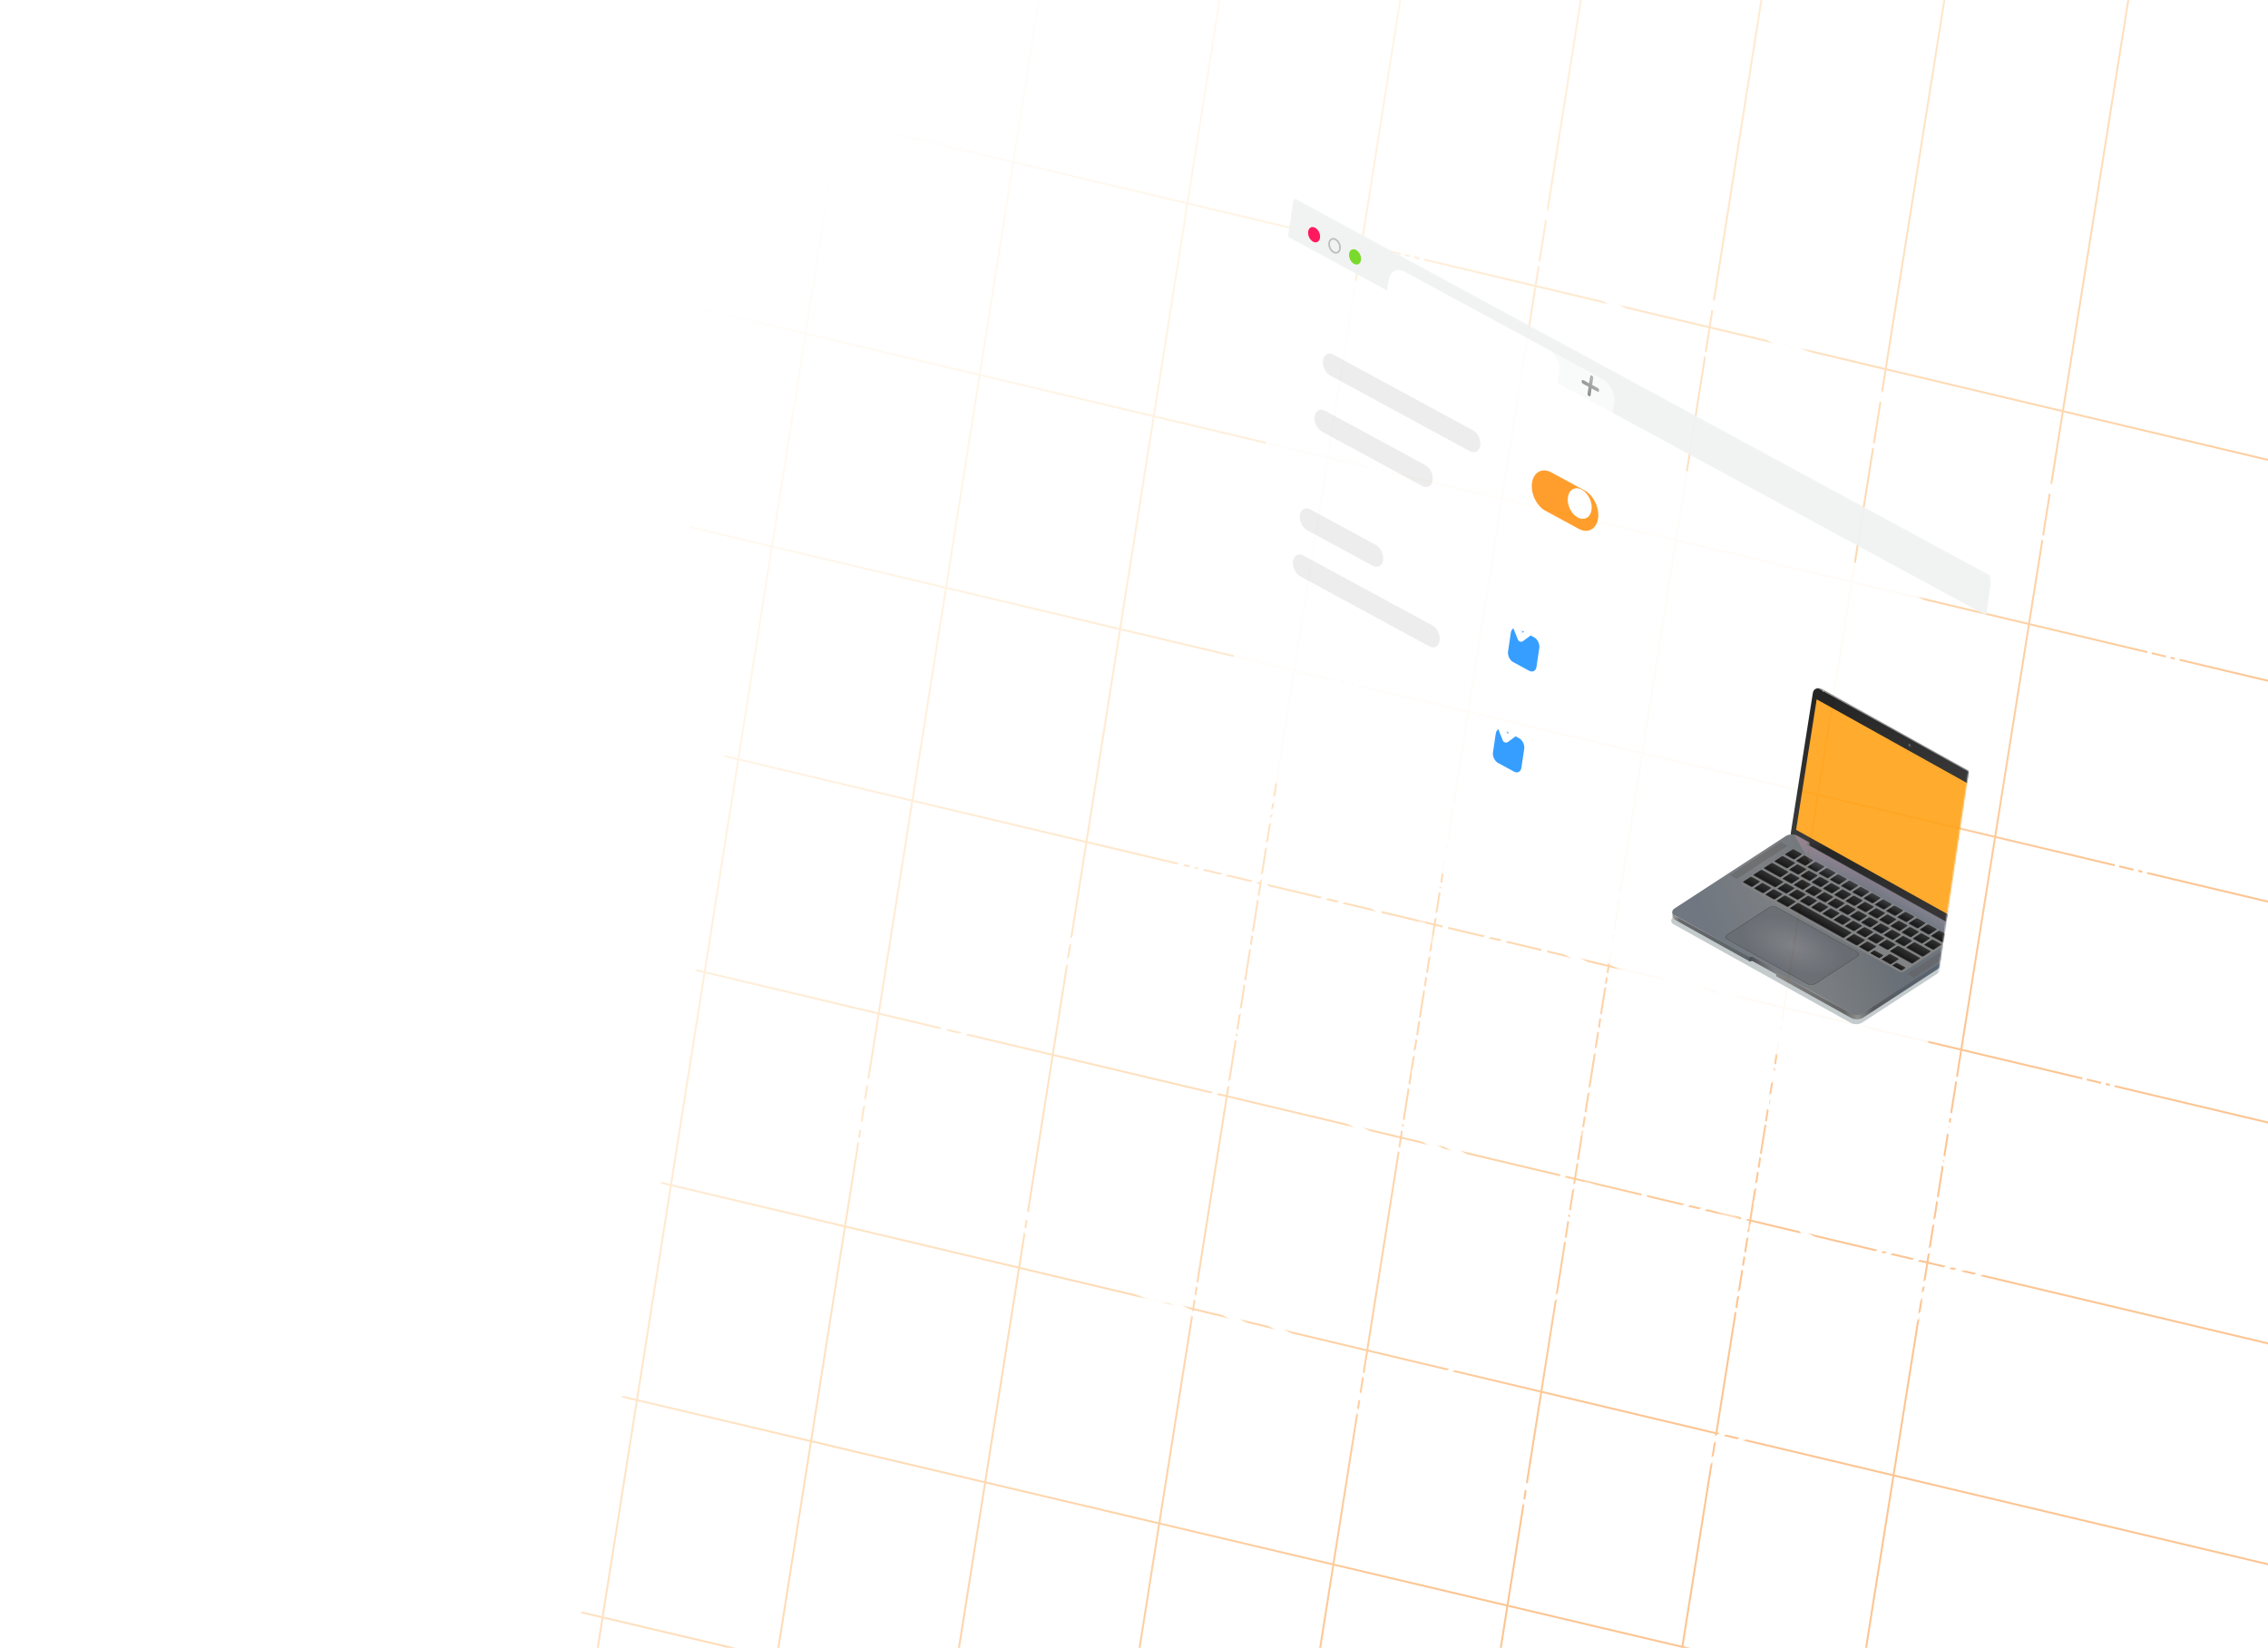 <svg width="1409" height="1024" viewBox="0 0 1409 1024" fill="none" xmlns="http://www.w3.org/2000/svg">
<mask id="mask0_125_560" style="mask-type:alpha" maskUnits="userSpaceOnUse" x="271" y="-398" width="1535" height="1506">
<path d="M271.673 -120.713L1301.31 -397.357L1805.62 1107.48L354.809 1034.66C354.809 1034.66 467.446 468.19 451.355 400.886C435.264 333.583 271.673 -120.713 271.673 -120.713Z" fill="url(#paint0_linear_125_560)"/>
</mask>
<g mask="url(#mask0_125_560)">
<path d="M317.086 1367.22L635.411 -646M181.875 1504.12L500.2 -509.099M425.182 1393.18L743.507 -620.036M533.278 1419.14L851.602 -594.072M641.374 1445.11L959.699 -568.108M749.47 1471.07L1067.79 -542.144M857.566 1497.04L1175.89 -516.18M965.662 1523L1285.88 -489.738M1100.07 1396.29L1420.28 -616.45M1540 316.907L-254.552 -109.286M1519.11 449.196L-275.446 23.003M1498.21 581.485L-296.339 155.292M1477.32 713.773L-317.233 287.58M1456.43 846.062L-338.126 419.869M1435.53 978.351L-359.019 552.158M1414.64 1110.64L-380.258 686.768M1271.9 1216.97L-523 793.102" stroke="url(#paint1_linear_125_560)" stroke-opacity="0.5" stroke-width="1.2"/>
</g>
<mask id="path-3-inside-1_125_560" fill="white">
<path fill-rule="evenodd" clip-rule="evenodd" d="M890.364 91.815C888.168 90.62 886.08 91.668 885.702 94.154L826.01 486.571C825.632 489.057 827.106 492.041 829.302 493.236L1298.25 748.239C1300.44 749.434 1302.53 748.386 1302.91 745.9L1362.6 353.483C1362.98 350.997 1361.5 348.013 1359.31 346.818L890.364 91.815Z"/>
</mask>
<path d="M885.702 94.154L882.741 93.718L882.741 93.718L885.702 94.154ZM890.364 91.815L888.925 94.458L888.925 94.458L890.364 91.815ZM826.01 486.571L828.97 487.007L828.97 487.007L826.01 486.571ZM829.302 493.236L827.863 495.879L827.863 495.879L829.302 493.236ZM1298.25 748.239L1296.81 750.883L1296.81 750.883L1298.25 748.239ZM1302.91 745.9L1305.87 746.336L1305.87 746.336L1302.91 745.9ZM1362.6 353.483L1359.64 353.047L1359.64 353.047L1362.6 353.483ZM1359.31 346.818L1360.75 344.174L1360.75 344.174L1359.31 346.818ZM888.663 94.59C888.7 94.344 888.763 94.238 888.775 94.22C888.784 94.207 888.756 94.251 888.678 94.29C888.6 94.329 888.549 94.325 888.564 94.326C888.586 94.327 888.708 94.34 888.925 94.458L891.803 89.171C890.034 88.209 887.918 87.968 886.024 88.918C884.13 89.868 883.046 91.715 882.741 93.718L888.663 94.59ZM828.97 487.007L888.663 94.59L882.741 93.718L823.049 486.135L828.97 487.007ZM830.742 490.592C830.283 490.343 829.755 489.809 829.375 489.041C828.996 488.273 828.891 487.526 828.97 487.007L823.049 486.135C822.75 488.102 823.193 490.091 824.006 491.735C824.818 493.379 826.125 494.934 827.863 495.879L830.742 490.592ZM1299.69 745.596L830.742 490.592L827.863 495.879L1296.81 750.883L1299.69 745.596ZM1299.95 745.464C1299.91 745.71 1299.85 745.816 1299.84 745.834C1299.83 745.847 1299.85 745.803 1299.93 745.764C1300.01 745.725 1300.06 745.729 1300.05 745.728C1300.02 745.727 1299.9 745.714 1299.69 745.596L1296.81 750.883C1298.58 751.845 1300.69 752.086 1302.59 751.136C1304.48 750.185 1305.56 748.339 1305.87 746.336L1299.95 745.464ZM1359.64 353.047L1299.95 745.464L1305.87 746.336L1365.56 353.919L1359.64 353.047ZM1357.87 349.462C1358.33 349.711 1358.86 350.245 1359.24 351.013C1359.61 351.781 1359.72 352.528 1359.64 353.047L1365.56 353.919C1365.86 351.952 1365.42 349.963 1364.6 348.319C1363.79 346.675 1362.49 345.12 1360.75 344.174L1357.87 349.462ZM888.925 94.458L1357.87 349.462L1360.75 344.174L891.803 89.171L888.925 94.458Z" fill="white" mask="url(#path-3-inside-1_125_560)"/>
<path d="M887.339 95.268L1350.23 346.98C1353.37 348.689 1355.48 352.958 1354.94 356.515L1296.29 742.081C1295.75 745.639 1292.76 747.137 1289.62 745.428L826.729 493.716C823.586 492.007 821.477 487.738 822.018 484.18L880.669 98.615C881.21 95.057 884.196 93.559 887.339 95.268Z" stroke="white" stroke-width="3"/>
<rect x="1.087" y="2.201" width="516.405" height="340.616" rx="6.5" transform="matrix(0.875 0.476 -0.151 0.991 887.884 124.466)" stroke="white" stroke-width="3"/>
<mask id="path-7-inside-2_125_560" fill="white">
<path fill-rule="evenodd" clip-rule="evenodd" d="M870.334 508.536C870.343 508.53 870.342 508.516 870.333 508.511V508.511C870.328 508.509 870.325 508.504 870.325 508.499L870.13 504.618C869.936 500.773 866.671 497.832 862.838 498.049L854.458 498.524C852.982 498.607 851.514 498.278 850.218 497.573L839.88 491.952C831.331 487.303 817.887 488.064 809.853 493.652L532.665 686.451C531.598 687.194 530.348 687.626 529.054 687.699L527.896 687.764C524.675 687.947 522.196 690.713 522.359 693.944L522.652 699.774C522.653 699.785 522.662 699.793 522.672 699.792V699.792C522.682 699.792 522.69 699.798 522.691 699.808C523.134 702.891 525.349 705.824 529.305 707.974L718.496 810.853C719.02 811.138 719.661 811.102 720.153 810.76V810.76C721.938 809.518 724.926 809.349 726.826 810.382L783.942 841.441C784.945 841.987 785.592 843.017 785.65 844.164L785.816 847.46C785.816 847.463 785.819 847.465 785.822 847.465V847.465C785.823 847.465 785.825 847.465 785.825 847.466L975.857 950.802C984.407 955.451 997.85 954.69 1005.88 949.102L1287.37 753.315C1291.39 750.519 1293.29 747.043 1293.12 743.686C1293.12 743.68 1293.12 743.675 1293.13 743.674V743.674C1293.13 743.674 1293.14 743.669 1293.14 743.663L1292.86 738.1C1292.7 735.022 1290.09 732.667 1287.02 732.841L1285.32 732.937C1283.97 733.013 1282.63 732.714 1281.45 732.072L1257.45 719.02C1255.35 717.875 1252.77 718.021 1250.79 719.397V719.397C1248.81 720.773 1246.24 720.919 1244.13 719.774L869.35 515.974C866.851 514.616 866.673 511.082 869.021 509.449L869.836 508.882C869.886 508.847 869.946 508.826 870.008 508.823L870.172 508.814C870.265 508.808 870.337 508.728 870.332 508.635L870.328 508.548C870.327 508.543 870.33 508.539 870.334 508.536V508.536Z"/>
</mask>
<path d="M839.88 491.952L838.441 494.595L838.441 494.595L839.88 491.952ZM809.853 493.652L811.549 496.118L811.549 496.118L809.853 493.652ZM529.305 707.974L530.744 705.331L530.744 705.331L529.305 707.974ZM726.826 810.382L725.386 813.025L725.386 813.025L726.826 810.382ZM975.857 950.802L974.418 953.445L974.418 953.445L975.857 950.802ZM1005.88 949.102L1004.19 946.636L1004.19 946.636L1005.88 949.102ZM1287.37 753.315L1285.67 750.849L1285.67 750.849L1287.37 753.315ZM869.836 508.882L868.139 506.416L869.836 508.882ZM1292.86 738.1L1295.85 737.931L1292.86 738.1ZM1293.14 743.663L1296.13 743.493L1293.14 743.663ZM1293.12 743.686L1290.13 743.859L1293.12 743.686ZM785.825 847.466L784.386 850.11L785.825 847.466ZM522.691 699.808L519.727 700.254L522.691 699.808ZM783.942 841.441L785.381 838.797L783.942 841.441ZM869.35 515.974L867.911 518.618L869.35 515.974ZM869.021 509.449L867.325 506.983L869.021 509.449ZM850.218 497.573L848.779 500.217L850.218 497.573ZM1244.13 719.774L1242.69 722.417L1244.13 719.774ZM870.13 504.618L867.139 504.787L870.13 504.618ZM532.665 686.451L534.362 688.917L532.665 686.451ZM1257.45 719.02L1258.89 716.376L1257.45 719.02ZM718.496 810.853L719.935 808.21L718.496 810.853ZM1281.45 732.072L1280.02 734.715L1281.45 732.072ZM870.325 508.499L867.334 508.669L870.325 508.499ZM867.139 504.787L867.334 508.669L873.316 508.33L873.121 504.448L867.139 504.787ZM854.609 501.523L862.989 501.049L862.687 495.049L854.307 495.524L854.609 501.523ZM838.441 494.595L848.779 500.217L851.657 494.93L841.319 489.308L838.441 494.595ZM811.549 496.118C815.009 493.712 819.807 492.247 824.824 491.963C829.841 491.679 834.76 492.594 838.441 494.595L841.319 489.308C836.451 486.661 830.373 485.632 824.522 485.963C818.671 486.294 812.731 488.004 808.156 491.186L811.549 496.118ZM534.362 688.917L811.549 496.118L808.156 491.186L530.969 683.985L534.362 688.917ZM528.047 690.764L529.205 690.699L528.903 684.699L527.745 684.764L528.047 690.764ZM525.643 699.605L525.35 693.774L519.368 694.113L519.661 699.944L525.643 699.605ZM530.744 705.331C527.343 703.482 525.926 701.242 525.656 699.362L519.727 700.254C520.343 704.54 523.355 708.165 527.866 710.618L530.744 705.331ZM719.935 808.21L530.744 705.331L527.866 710.618L717.057 813.497L719.935 808.21ZM728.265 807.738C726.721 806.899 724.919 806.626 723.295 806.718C721.671 806.81 719.907 807.285 718.456 808.294L721.849 813.226C722.184 812.993 722.807 812.762 723.597 812.718C724.388 812.673 725.03 812.832 725.386 813.025L728.265 807.738ZM785.381 838.797L728.265 807.738L725.386 813.025L782.503 844.084L785.381 838.797ZM788.807 847.29L788.641 843.995L782.659 844.333L782.825 847.629L788.807 847.29ZM977.296 948.158L787.265 844.822L784.386 850.11L974.418 953.445L977.296 948.158ZM1004.19 946.636C1000.73 949.042 995.93 950.507 990.913 950.791C985.896 951.075 980.977 950.16 977.296 948.158L974.418 953.445C979.286 956.093 985.364 957.122 991.215 956.791C997.066 956.459 1003.01 954.75 1007.58 951.568L1004.19 946.636ZM1285.67 750.849L1004.19 946.636L1007.58 951.568L1289.06 755.781L1285.67 750.849ZM1290.13 743.859C1290.23 745.86 1289.13 748.445 1285.67 750.849L1289.06 755.781C1293.65 752.592 1296.35 748.227 1296.11 743.514L1290.13 743.859ZM1289.87 738.269L1290.15 743.832L1296.13 743.493L1295.85 737.931L1289.87 738.269ZM1285.47 735.937L1287.17 735.841L1286.87 729.841L1285.16 729.937L1285.47 735.937ZM1256.01 721.663L1280.02 734.715L1282.89 729.428L1258.89 716.376L1256.01 721.663ZM867.911 518.618L1242.69 722.417L1245.57 717.13L870.789 513.331L867.911 518.618ZM868.139 506.416L867.325 506.983L870.718 511.915L871.532 511.348L868.139 506.416ZM870.021 505.814L869.856 505.823L870.159 511.823L870.323 511.813L870.021 505.814ZM867.337 508.718L867.341 508.804L873.323 508.465L873.319 508.379L867.337 508.718ZM870.323 511.813C872.068 511.715 873.411 510.216 873.323 508.465L867.341 508.804C867.262 507.241 868.462 505.902 870.021 505.814L870.323 511.813ZM871.532 511.348C871.126 511.631 870.651 511.795 870.159 511.823L869.856 505.823C869.241 505.858 868.647 506.063 868.139 506.416L871.532 511.348ZM1295.85 737.931C1295.61 733.195 1291.59 729.574 1286.87 729.841L1287.17 735.841C1288.59 735.76 1289.8 736.848 1289.87 738.269L1295.85 737.931ZM1293.28 746.674C1294.94 746.581 1296.21 745.156 1296.13 743.493L1290.15 743.832C1290.06 742.181 1291.33 740.768 1292.98 740.675L1293.28 746.674ZM1296.11 743.514C1296.19 745.163 1294.93 746.581 1293.28 746.674L1292.98 740.675C1291.32 740.769 1290.04 742.197 1290.13 743.859L1296.11 743.514ZM785.973 850.465C785.419 850.497 784.87 850.372 784.386 850.11L787.265 844.822C786.779 844.558 786.228 844.434 785.671 844.465L785.973 850.465ZM782.825 847.629C782.909 849.289 784.318 850.559 785.973 850.465L785.671 844.465C787.32 844.372 788.724 845.637 788.807 847.29L782.825 847.629ZM522.823 702.792C521.288 702.879 519.946 701.779 519.727 700.254L525.656 699.362C525.434 697.818 524.075 696.704 522.521 696.792L522.823 702.792ZM519.661 699.944C519.745 701.611 521.161 702.886 522.823 702.792L522.521 696.792C524.162 696.699 525.56 697.959 525.643 699.605L519.661 699.944ZM527.745 684.764C522.872 685.04 519.121 689.226 519.368 694.113L525.35 693.774C525.27 692.201 526.478 690.853 528.047 690.764L527.745 684.764ZM782.503 844.084C782.594 844.134 782.654 844.228 782.659 844.333L788.641 843.995C788.531 841.806 787.297 839.839 785.381 838.797L782.503 844.084ZM870.789 513.331C870.247 513.036 870.208 512.269 870.718 511.915L867.325 506.983C863.138 509.895 863.455 516.195 867.911 518.618L870.789 513.331ZM854.307 495.524C853.384 495.576 852.467 495.37 851.657 494.93L848.779 500.217C850.561 501.186 852.58 501.638 854.609 501.523L854.307 495.524ZM1249.09 716.931C1248.05 717.659 1246.68 717.736 1245.57 717.13L1242.69 722.417C1245.79 724.102 1249.58 723.887 1252.49 721.863L1249.09 716.931ZM873.121 504.448C872.843 498.947 868.172 494.739 862.687 495.049L862.989 501.049C865.17 500.926 867.028 502.599 867.139 504.787L873.121 504.448ZM873.319 508.379C873.371 509.416 872.883 510.409 872.03 511.002L868.637 506.07C867.776 506.669 867.284 507.671 867.337 508.718L873.319 508.379ZM530.969 683.985C530.358 684.41 529.643 684.657 528.903 684.699L529.205 690.699C531.052 690.594 532.838 689.977 534.362 688.917L530.969 683.985ZM1258.89 716.376C1255.79 714.692 1252.01 714.907 1249.09 716.931L1252.49 721.863C1253.54 721.135 1254.9 721.057 1256.01 721.663L1258.89 716.376ZM868.894 511.155C866.946 510.096 866.807 507.342 868.637 506.07L872.03 511.002C873.878 509.717 873.738 506.937 871.772 505.868L868.894 511.155ZM717.057 813.497C718.572 814.321 720.426 814.216 721.849 813.226L718.456 808.294C718.896 807.988 719.468 807.956 719.935 808.21L717.057 813.497ZM1285.16 729.937C1284.37 729.982 1283.59 729.806 1282.89 729.428L1280.02 734.715C1281.68 735.622 1283.57 736.045 1285.47 735.937L1285.16 729.937ZM871.772 505.868C872.679 506.361 873.264 507.293 873.316 508.33L867.334 508.669C867.387 509.716 867.977 510.657 868.894 511.155L871.772 505.868Z" fill="white" mask="url(#path-7-inside-2_125_560)"/>
<path d="M838.687 482.248L865.726 496.952C866.242 497.232 866.28 498.003 865.796 498.339C863.412 499.998 863.604 503.795 866.141 505.174L1242.94 710.07C1245.53 711.481 1248.63 711.305 1251.07 709.61C1252.63 708.528 1254.6 708.416 1256.26 709.316L1285.24 725.075C1289.24 727.25 1290.99 730.077 1291.12 732.671C1291.25 735.266 1289.79 738.275 1286.04 740.888L1004.55 936.675C1000.8 939.283 995.703 940.814 990.459 941.111C985.214 941.408 979.988 940.461 975.997 938.291L788.019 836.072C788.561 835.376 788.893 834.531 788.845 833.576C788.769 832.071 787.781 830.942 786.555 830.275L726.966 797.872C725.731 797.2 724.238 796.959 722.841 797.038C721.444 797.117 719.983 797.525 718.823 798.332C718.767 798.371 718.696 798.375 718.637 798.343L529.445 695.464C525.447 693.29 523.694 690.463 523.563 687.868C523.432 685.274 524.891 682.265 528.648 679.651L810.131 483.865C813.88 481.257 818.982 479.725 824.226 479.428C829.47 479.131 834.697 480.078 838.687 482.248Z" stroke="white" stroke-width="3"/>
<g filter="url(#filter0_ii_125_560)">
<rect x="0.079" y="1.572" width="465.436" height="161.339" rx="6.5" transform="matrix(0.875 0.476 -0.823 0.572 829.974 512.165)" stroke="white" stroke-width="3"/>
</g>
<rect x="0.079" y="1.572" width="252.783" height="149.341" rx="6.5" transform="matrix(0.875 0.476 -0.823 0.572 777.94 663.049)" stroke="white" stroke-width="3"/>
<rect x="0.079" y="1.572" width="23.598" height="23.598" rx="6.5" transform="matrix(0.875 0.476 -0.823 0.572 829.472 516.193)" stroke="white" stroke-width="3"/>
<rect x="-2.547" y="0.144" width="23.598" height="23.598" rx="6.5" transform="matrix(-0.875 -0.476 -0.823 0.572 1199.89 752.181)" stroke="white" stroke-width="3"/>
<rect x="0.079" y="1.572" width="23.598" height="23.598" rx="6.5" transform="matrix(0.875 0.476 -0.823 0.572 857.956 531.69)" stroke="white" stroke-width="3"/>
<rect x="-2.547" y="0.144" width="23.598" height="23.598" rx="6.5" transform="matrix(-0.875 -0.476 -0.823 0.572 1171.4 736.683)" stroke="white" stroke-width="3"/>
<rect x="-2.547" y="0.144" width="45.166" height="23.598" rx="6.5" transform="matrix(-0.875 -0.476 -0.823 0.572 1173.19 770.758)" stroke="white" stroke-width="3"/>
<rect x="0.079" y="1.572" width="23.598" height="23.598" rx="6.5" transform="matrix(0.875 0.476 -0.823 0.572 886.471 547.192)" stroke="white" stroke-width="3"/>
<rect x="-2.547" y="0.144" width="23.598" height="23.598" rx="6.5" transform="matrix(-0.875 -0.476 -0.823 0.572 1142.88 721.184)" stroke="white" stroke-width="3"/>
<rect x="-2.547" y="0.144" width="23.598" height="23.598" rx="6.5" transform="matrix(-0.875 -0.476 -0.823 0.572 1125.82 744.988)" stroke="white" stroke-width="3"/>
<rect x="-2.547" y="0.144" width="61.736" height="23.598" rx="6.5" transform="matrix(-0.875 -0.476 -0.823 0.572 1146.48 789.332)" stroke="white" stroke-width="3"/>
<rect x="0.079" y="1.572" width="23.598" height="23.598" rx="6.5" transform="matrix(0.875 0.476 -0.823 0.572 914.966 562.693)" stroke="white" stroke-width="3"/>
<rect x="-2.547" y="0.144" width="23.598" height="23.598" rx="6.5" transform="matrix(-0.875 -0.476 -0.823 0.572 1114.38 705.681)" stroke="white" stroke-width="3"/>
<rect x="-2.547" y="0.144" width="23.598" height="23.598" rx="6.5" transform="matrix(-0.875 -0.476 -0.823 0.572 1097.29 729.492)" stroke="white" stroke-width="3"/>
<rect x="-2.547" y="0.144" width="23.598" height="23.598" rx="6.5" transform="matrix(-0.875 -0.476 -0.823 0.572 1084.59 755.678)" stroke="white" stroke-width="3"/>
<rect x="-2.547" y="0.144" width="23.598" height="23.598" rx="6.5" transform="matrix(-0.875 -0.476 -0.823 0.572 1035.09 761.85)" stroke="white" stroke-width="3"/>
<rect x="-2.547" y="0.144" width="23.598" height="10.923" rx="5.462" transform="matrix(-0.875 -0.476 -0.823 0.572 1053.15 784.605)" stroke="white" stroke-width="3"/>
<rect x="-2.547" y="0.144" width="23.598" height="23.598" rx="6.5" transform="matrix(-0.875 -0.476 -0.823 0.572 1092.1 792.849)" stroke="white" stroke-width="3"/>
<rect x="-2.547" y="0.144" width="23.598" height="10.923" rx="5.461" transform="matrix(-0.875 -0.476 -0.823 0.572 1109.36 815.162)" stroke="white" stroke-width="3"/>
<rect x="0.079" y="1.572" width="23.598" height="23.598" rx="6.5" transform="matrix(0.875 0.476 -0.823 0.572 943.475 578.195)" stroke="white" stroke-width="3"/>
<rect x="-2.547" y="0.144" width="23.598" height="23.598" rx="6.5" transform="matrix(-0.875 -0.476 -0.823 0.572 1085.88 690.175)" stroke="white" stroke-width="3"/>
<rect x="-2.547" y="0.144" width="23.598" height="23.598" rx="6.5" transform="matrix(-0.875 -0.476 -0.823 0.572 1068.8 713.985)" stroke="white" stroke-width="3"/>
<rect x="-2.547" y="0.144" width="23.598" height="23.598" rx="6.5" transform="matrix(-0.875 -0.476 -0.823 0.572 1056.08 740.176)" stroke="white" stroke-width="3"/>
<rect x="-2.547" y="0.144" width="29.558" height="23.598" rx="6.5" transform="matrix(-0.875 -0.476 -0.823 0.572 1006.58 746.35)" stroke="white" stroke-width="3"/>
<rect x="-2.547" y="0.144" width="29.558" height="23.598" rx="6.5" transform="matrix(-0.875 -0.476 -0.823 0.572 831.02 650.886)" stroke="white" stroke-width="3"/>
<rect x="-2.547" y="0.144" width="152.488" height="23.598" rx="6.5" transform="matrix(-0.875 -0.476 -0.823 0.572 972.381 727.749)" stroke="white" stroke-width="3"/>
<rect x="0.079" y="1.572" width="23.598" height="23.598" rx="6.5" transform="matrix(0.875 0.476 -0.823 0.572 971.984 593.693)" stroke="white" stroke-width="3"/>
<rect x="-2.547" y="0.144" width="23.598" height="23.598" rx="6.5" transform="matrix(-0.875 -0.476 -0.823 0.572 1057.37 674.682)" stroke="white" stroke-width="3"/>
<rect x="-2.547" y="0.144" width="23.598" height="23.598" rx="6.5" transform="matrix(-0.875 -0.476 -0.823 0.572 1040.3 698.485)" stroke="white" stroke-width="3"/>
<rect x="-2.547" y="0.144" width="23.598" height="23.598" rx="6.5" transform="matrix(-0.875 -0.476 -0.823 0.572 1027.58 724.674)" stroke="white" stroke-width="3"/>
<rect x="0.079" y="1.572" width="23.598" height="23.598" rx="6.5" transform="matrix(0.875 0.476 -0.823 0.572 1000.48 609.196)" stroke="white" stroke-width="3"/>
<rect x="-2.547" y="0.144" width="23.598" height="23.598" rx="6.5" transform="matrix(-0.875 -0.476 -0.823 0.572 1028.87 659.182)" stroke="white" stroke-width="3"/>
<rect x="-2.547" y="0.144" width="23.598" height="23.598" rx="6.5" transform="matrix(-0.875 -0.476 -0.823 0.572 1011.79 682.988)" stroke="white" stroke-width="3"/>
<rect x="-2.547" y="0.144" width="23.598" height="23.598" rx="6.5" transform="matrix(-0.875 -0.476 -0.823 0.572 999.083 709.174)" stroke="white" stroke-width="3"/>
<rect x="0.079" y="1.572" width="23.598" height="23.598" rx="6.5" transform="matrix(0.875 0.476 -0.823 0.572 1028.99 624.696)" stroke="white" stroke-width="3"/>
<rect x="-2.547" y="0.144" width="23.598" height="23.598" rx="6.5" transform="matrix(-0.875 -0.476 -0.823 0.572 1000.36 643.682)" stroke="white" stroke-width="3"/>
<rect x="-2.547" y="0.144" width="23.598" height="23.598" rx="6.5" transform="matrix(-0.875 -0.476 -0.823 0.572 983.28 667.489)" stroke="white" stroke-width="3"/>
<rect x="-2.547" y="0.144" width="23.598" height="23.598" rx="6.5" transform="matrix(-0.875 -0.476 -0.823 0.572 970.568 693.677)" stroke="white" stroke-width="3"/>
<rect x="0.079" y="1.572" width="23.598" height="23.598" rx="6.5" transform="matrix(0.875 0.476 -0.823 0.572 1057.51 640.191)" stroke="white" stroke-width="3"/>
<rect x="-2.547" y="0.144" width="23.598" height="23.598" rx="6.5" transform="matrix(-0.875 -0.476 -0.823 0.572 971.847 628.183)" stroke="white" stroke-width="3"/>
<rect x="-2.547" y="0.144" width="23.598" height="23.598" rx="6.5" transform="matrix(-0.875 -0.476 -0.823 0.572 954.771 651.982)" stroke="white" stroke-width="3"/>
<rect x="-2.547" y="0.144" width="23.598" height="23.598" rx="6.5" transform="matrix(-0.875 -0.476 -0.823 0.572 942.059 678.171)" stroke="white" stroke-width="3"/>
<rect x="0.079" y="1.572" width="23.598" height="23.598" rx="6.5" transform="matrix(0.875 0.476 -0.823 0.572 1086 655.692)" stroke="white" stroke-width="3"/>
<rect x="-2.547" y="0.144" width="23.598" height="23.598" rx="6.5" transform="matrix(-0.875 -0.476 -0.823 0.572 943.338 612.685)" stroke="white" stroke-width="3"/>
<rect x="-2.547" y="0.144" width="23.598" height="23.598" rx="6.5" transform="matrix(-0.875 -0.476 -0.823 0.572 926.263 636.489)" stroke="white" stroke-width="3"/>
<rect x="-2.547" y="0.144" width="23.598" height="23.598" rx="6.5" transform="matrix(-0.875 -0.476 -0.823 0.572 913.578 662.67)" stroke="white" stroke-width="3"/>
<rect x="0.079" y="1.572" width="23.598" height="23.598" rx="6.5" transform="matrix(0.875 0.476 -0.823 0.572 1114.51 671.195)" stroke="white" stroke-width="3"/>
<rect x="-2.547" y="0.144" width="23.598" height="23.598" rx="6.5" transform="matrix(-0.875 -0.476 -0.823 0.572 914.85 597.181)" stroke="white" stroke-width="3"/>
<rect x="-2.547" y="0.144" width="23.598" height="23.598" rx="6.5" transform="matrix(-0.875 -0.476 -0.823 0.572 897.775 620.988)" stroke="white" stroke-width="3"/>
<rect x="-2.547" y="0.144" width="23.598" height="23.598" rx="6.5" transform="matrix(-0.875 -0.476 -0.823 0.572 885.049 647.176)" stroke="white" stroke-width="3"/>
<rect x="0.079" y="1.572" width="23.598" height="23.598" rx="6.5" transform="matrix(0.875 0.476 -0.823 0.572 1142.99 686.699)" stroke="white" stroke-width="3"/>
<rect x="-2.547" y="0.144" width="23.598" height="23.598" rx="6.5" transform="matrix(-0.875 -0.476 -0.823 0.572 886.348 581.678)" stroke="white" stroke-width="3"/>
<rect x="-2.547" y="0.144" width="23.598" height="23.598" rx="6.5" transform="matrix(-0.875 -0.476 -0.823 0.572 869.259 605.488)" stroke="white" stroke-width="3"/>
<rect x="-2.547" y="0.144" width="23.598" height="23.598" rx="6.5" transform="matrix(-0.875 -0.476 -0.823 0.572 856.541 631.674)" stroke="white" stroke-width="3"/>
<rect x="-2.547" y="0.144" width="23.598" height="23.598" rx="6.5" transform="matrix(-0.875 -0.476 -0.823 0.572 768.795 617.048)" stroke="white" stroke-width="3"/>
<rect x="-2.547" y="0.144" width="23.598" height="23.598" rx="6.5" transform="matrix(-0.875 -0.476 -0.823 0.572 797.303 632.548)" stroke="white" stroke-width="3"/>
<rect x="0.079" y="1.572" width="23.598" height="23.598" rx="6.5" transform="matrix(0.875 0.476 -0.823 0.572 1171.5 702.196)" stroke="white" stroke-width="3"/>
<rect x="-2.547" y="0.144" width="23.598" height="23.598" rx="6.5" transform="matrix(-0.875 -0.476 -0.823 0.572 857.84 566.178)" stroke="white" stroke-width="3"/>
<rect x="-2.547" y="0.144" width="23.598" height="23.598" rx="6.5" transform="matrix(-0.875 -0.476 -0.823 0.572 840.758 589.985)" stroke="white" stroke-width="3"/>
<rect x="-2.547" y="0.144" width="23.598" height="23.598" rx="6.5" transform="matrix(-0.875 -0.476 -0.823 0.572 828.052 616.17)" stroke="white" stroke-width="3"/>
<rect x="-2.547" y="0.144" width="23.598" height="23.598" rx="6.5" transform="matrix(-0.875 -0.476 -0.823 0.572 740.293 601.545)" stroke="white" stroke-width="3"/>
<rect x="0.079" y="1.572" width="34.174" height="23.598" rx="6.5" transform="matrix(0.875 0.476 -0.823 0.572 1200.02 717.695)" stroke="white" stroke-width="3"/>
<rect x="-2.547" y="0.144" width="34.174" height="23.598" rx="6.5" transform="matrix(-0.875 -0.476 -0.823 0.572 829.331 550.68)" stroke="white" stroke-width="3"/>
<rect x="-2.547" y="0.144" width="45.165" height="23.598" rx="6.5" transform="matrix(-0.875 -0.476 -0.823 0.572 812.249 574.483)" stroke="white" stroke-width="3"/>
<rect x="-2.547" y="0.144" width="61.154" height="23.598" rx="6.5" transform="matrix(-0.875 -0.476 -0.823 0.572 799.544 600.672)" stroke="white" stroke-width="3"/>
<rect x="0.079" y="1.572" width="16.913" height="153.442" rx="6.5" transform="matrix(0.875 0.476 -0.823 0.572 797.832 498.999)" stroke="white" stroke-width="3"/>
<rect x="0.079" y="1.572" width="16.913" height="153.442" rx="6.5" transform="matrix(0.875 0.476 -0.823 0.572 1247.07 743.286)" stroke="white" stroke-width="3"/>
<path d="M1126.05 240.181C1125.56 242.194 1123.8 242.963 1122.2 242.092C1120.6 241.22 1119.57 238.936 1120.06 236.924C1120.54 234.911 1122.3 234.142 1123.91 235.013C1125.51 235.885 1126.53 238.168 1126.05 240.181Z" stroke="white" stroke-width="3"/>
<path d="M1123.82 238.326C1123.56 239.403 1122.64 239.769 1121.84 239.336C1121.04 238.902 1120.49 237.733 1120.75 236.656C1121.01 235.579 1121.93 235.213 1122.73 235.646C1123.53 236.08 1124.08 237.249 1123.82 238.326Z" stroke="white" stroke-width="3"/>
<ellipse cx="0.349" cy="0.364" rx="0.349" ry="0.364" transform="matrix(0.875 0.476 -0.235 0.975 1121.46 234.617)" fill="white"/>
<path fill-rule="evenodd" clip-rule="evenodd" d="M707.948 793.774C707.823 794.038 707.504 794.144 707.249 794.006L528.224 697.238C527.989 697.111 527.894 696.82 528.009 696.576V696.576C528.134 696.313 528.453 696.207 528.708 696.344L707.733 793.112C707.968 793.24 708.063 793.53 707.948 793.774V793.774Z" stroke="white" stroke-width="3"/>
<path fill-rule="evenodd" clip-rule="evenodd" d="M974.26 937.949C974.136 938.213 973.817 938.319 973.562 938.181L794.537 841.413C794.301 841.286 794.207 840.995 794.322 840.751V840.751C794.447 840.488 794.766 840.382 795.021 840.52L974.046 937.288C974.281 937.415 974.376 937.705 974.26 937.949V937.949Z" stroke="white" stroke-width="3"/>
<path d="M1060.08 68.949C1060.08 68.945 1060.08 68.942 1060.07 68.94C1060.08 68.937 1060.08 68.933 1060.08 68.929C1060.09 68.92 1060.1 68.906 1060.13 68.893C1060.15 68.88 1060.19 68.87 1060.22 68.869C1060.25 68.867 1060.28 68.872 1060.31 68.883C1060.34 68.893 1060.35 68.905 1060.36 68.913C1060.37 68.917 1060.37 68.92 1060.37 68.923C1060.37 68.926 1060.37 68.929 1060.36 68.933C1060.35 68.942 1060.34 68.956 1060.32 68.969C1060.29 68.983 1060.26 68.992 1060.22 68.994C1060.19 68.996 1060.16 68.99 1060.13 68.979C1060.11 68.969 1060.09 68.957 1060.08 68.949Z" fill="white" stroke="white" stroke-width="3"/>
<g opacity="0.39" filter="url(#filter1_f_125_560)">
<path d="M1284.86 742.991L1284.02 741.758L1284.02 741.758L1284.86 742.991ZM1283.93 724.455L1284.65 723.134L1284.65 723.134L1283.93 724.455ZM864.83 504.554L864.111 505.876L864.83 504.554ZM1176.55 812.88L1177.28 811.567L1176.55 812.88ZM1185 812.455L1184.15 811.222L1185 812.455ZM1241.63 709.45L1240.91 710.772L1241.63 709.45ZM1254.95 708.696L1254.23 710.018L1254.95 708.696ZM943.673 681.047L942.365 681.786L943.673 681.047ZM946.725 684.109L945.989 685.422L946.725 684.109ZM944.981 680.309L835.828 484.256L833.212 485.733L942.365 681.786L944.981 680.309ZM1177.28 811.567L947.461 682.797L945.989 685.422L1175.81 814.193L1177.28 811.567ZM1185.84 813.688L1285.71 744.224L1284.02 741.758L1184.15 811.222L1185.84 813.688ZM1285.71 744.224C1290.01 741.234 1292.31 737.318 1292.11 733.287C1291.91 729.255 1289.22 725.621 1284.65 723.134L1283.21 725.777C1287.18 727.939 1288.98 730.779 1289.12 733.456C1289.25 736.133 1287.75 739.161 1284.02 741.758L1285.71 744.224ZM1284.65 723.134L1255.67 707.374L1254.23 710.018L1283.21 725.777L1284.65 723.134ZM1242.35 708.128L865.55 503.233L864.111 505.876L1240.91 710.772L1242.35 708.128ZM865.136 495.01L838.097 480.306L836.658 482.95L863.697 497.653L865.136 495.01ZM865.472 501.676C867.87 500.007 867.688 496.398 865.136 495.01L863.697 497.653C864.293 497.977 864.335 498.82 863.775 499.21L865.472 501.676ZM865.55 503.233C864.954 502.908 864.911 502.065 865.472 501.676L863.775 499.21C861.376 500.878 861.558 504.488 864.111 505.876L865.55 503.233ZM1175.81 814.193C1178.97 815.96 1182.86 815.764 1185.84 813.688L1184.15 811.222C1182.1 812.643 1179.44 812.777 1177.28 811.567L1175.81 814.193ZM1247.44 707.84C1245.93 708.892 1243.96 709.004 1242.35 708.128L1240.91 710.772C1243.51 712.187 1246.69 712.006 1249.14 710.306L1247.44 707.84ZM835.828 484.256C835.528 483.717 835.658 483.258 835.849 483.027C835.945 482.911 836.051 482.854 836.148 482.834C836.235 482.816 836.401 482.81 836.658 482.95L838.097 480.306C836.38 479.373 834.589 479.857 833.547 481.118C832.548 482.327 832.322 484.135 833.212 485.733L835.828 484.256ZM1255.67 707.374C1253.07 705.96 1249.88 706.14 1247.44 707.84L1249.14 710.306C1250.65 709.254 1252.62 709.142 1254.23 710.018L1255.67 707.374ZM942.365 681.786C943.214 683.311 944.468 684.57 945.989 685.422L947.461 682.797C946.421 682.214 945.562 681.353 944.981 680.309L942.365 681.786Z" fill="white"/>
</g>
<g opacity="0.9" clip-path="url(#clip0_125_560)">
<mask id="mask1_125_560" style="mask-type:luminance" maskUnits="userSpaceOnUse" x="752" y="122" width="489" height="581">
<path d="M1240.9 359.843L803.514 122.61L752.367 464.893L1189.75 702.126L1240.9 359.843Z" fill="white"/>
</mask>
<g mask="url(#mask1_125_560)">
<g filter="url(#filter2_ddf_125_560)">
<path d="M1229.72 353.782L811.878 127.147C807.259 124.641 802.856 127.014 802.044 132.446L753.836 455.056C753.025 460.489 756.112 466.924 760.731 469.43L1178.58 696.065C1183.19 698.57 1187.6 696.198 1188.41 690.765L1236.62 368.155C1237.43 362.722 1234.34 356.287 1229.72 353.782Z" fill="white"/>
</g>
<g filter="url(#filter3_dd_125_560)">
<path d="M948.479 416.23L938.538 410.839C936.406 409.682 934.374 410.777 933.999 413.285L932.253 424.974C931.878 427.482 933.303 430.452 935.435 431.608L945.375 437C947.507 438.156 949.539 437.061 949.914 434.554L951.661 422.864C952.035 420.357 950.611 417.387 948.479 416.23Z" fill="white"/>
</g>
<g filter="url(#filter4_i_125_560)">
<path d="M984.424 299.107L963.722 287.878C958.111 284.834 952.763 287.717 951.777 294.315L951.777 294.315C950.791 300.914 954.54 308.73 960.151 311.774L980.854 323.002C986.465 326.046 991.813 323.164 992.799 316.565L992.799 316.565C993.785 309.967 990.036 302.15 984.424 299.107Z" fill="#FF9416"/>
</g>
<g filter="url(#filter5_d_125_560)">
<path d="M980.114 319.015C984.167 321.214 988.03 319.132 988.743 314.366C989.455 309.599 986.747 303.953 982.693 301.755C978.64 299.556 974.777 301.638 974.065 306.404C973.353 311.171 976.061 316.817 980.114 319.015Z" fill="white"/>
</g>
<g filter="url(#filter6_i_125_560)">
<path d="M979.216 333.961L958.514 322.732C952.903 319.689 947.555 322.571 946.569 329.169L946.569 329.169C945.583 335.768 949.332 343.584 954.943 346.628L975.645 357.857C981.257 360.9 986.605 358.018 987.591 351.419L987.591 351.419C988.577 344.821 984.827 337.004 979.216 333.961Z" fill="white"/>
</g>
<g filter="url(#filter7_d_125_560)">
<path d="M956.317 343.786C960.37 345.985 964.233 343.903 964.945 339.136C965.658 334.37 962.949 328.724 958.896 326.525C954.843 324.327 950.98 326.409 950.267 331.175C949.555 335.942 952.264 341.588 956.317 343.786Z" fill="white"/>
</g>
<g filter="url(#filter8_dd_125_560)">
<path d="M953.105 385.271L943.165 379.88C941.032 378.723 939 379.818 938.626 382.326L936.879 394.015C936.504 396.523 937.929 399.493 940.061 400.649L950.001 406.041C952.133 407.197 954.165 406.102 954.54 403.595L956.287 391.905C956.662 389.398 955.237 386.428 953.105 385.271Z" fill="#2094FF"/>
</g>
<path d="M942.491 390.361L944.964 396.599L952.024 391.394" stroke="white" stroke-width="4.309" stroke-linecap="round" stroke-linejoin="round"/>
<g filter="url(#filter9_dd_125_560)">
<path d="M943.738 447.958L933.797 442.566C931.665 441.41 929.633 442.505 929.258 445.012L927.512 456.702C927.137 459.209 928.562 462.179 930.694 463.336L940.634 468.727C942.766 469.884 944.798 468.789 945.173 466.281L946.92 454.592C947.294 452.084 945.87 449.114 943.738 447.958Z" fill="#2094FF"/>
</g>
<path d="M933.124 453.048L935.597 459.285L942.657 454.081" stroke="white" stroke-width="4.309" stroke-linecap="round" stroke-linejoin="round"/>
<g filter="url(#filter10_i_125_560)">
<path d="M802.044 132.446C802.856 127.014 807.259 124.641 811.878 127.147L1229.72 353.782C1234.34 356.287 1237.43 362.722 1236.62 368.155L1233.85 386.695L799.274 150.987L802.044 132.446Z" fill="#F0F2F2"/>
</g>
<g filter="url(#filter11_d_125_560)">
<path d="M921.857 201.868C922.669 196.435 927.072 194.062 931.691 196.568L995.855 231.37C1000.47 233.876 1003.56 240.311 1002.75 245.743L1001.95 251.101C1001.2 256.115 1004.05 262.055 1008.31 264.368L1009.22 264.858L911.395 211.8L911.979 212.117C916.243 214.43 920.307 212.24 921.056 207.225L921.857 201.868Z" fill="white" fill-opacity="0.5"/>
</g>
<g filter="url(#filter12_d_125_560)">
<path d="M862.669 169.765C863.481 164.332 867.884 161.959 872.504 164.465L961.811 212.904C966.43 215.41 969.517 221.845 968.706 227.278L967.905 232.635C967.156 237.65 970.005 243.59 974.269 245.903L977.852 247.846L849.626 178.298L852.791 180.014C857.055 182.327 861.119 180.137 861.868 175.122L862.669 169.765Z" fill="white"/>
</g>
<g filter="url(#filter13_f_125_560)">
<rect width="134.845" height="161.424" rx="4.239" transform="matrix(0.871 0.485 -0.819 0.534 1168.21 486.086)" fill="url(#paint2_linear_125_560)" fill-opacity="0.31"/>
</g>
<path fill-rule="evenodd" clip-rule="evenodd" d="M1128.46 427.602C1128.49 427.607 1129.66 427.57 1130.24 427.551L1130.3 427.808C1130.93 427.761 1131.62 427.921 1132.32 428.312L1241.27 489.013C1243.46 490.231 1244.91 493.231 1244.52 495.715L1230.87 582.296C1230.48 584.78 1228.39 585.807 1226.2 584.589L1117.25 523.888C1115.07 522.67 1113.61 519.67 1114 517.186L1127.66 430.605C1127.84 429.436 1128.4 428.589 1129.17 428.148L1128.46 427.602Z" fill="#868686"/>
<rect width="134.187" height="96.555" rx="4.543" transform="matrix(0.871 0.485 -0.156 0.99 1126.94 426.146)" fill="url(#paint3_linear_125_560)"/>
<rect width="127.95" height="81.903" transform="matrix(0.871 0.485 -0.156 0.99 1128.61 434.557)" fill="#FFA216"/>
<path fill-rule="evenodd" clip-rule="evenodd" d="M1124.33 526.149L1124.32 526.145L1124.19 523.547L1119.88 523.671L1116.86 521.988C1114.77 520.821 1111.47 520.916 1109.5 522.199L1041.09 566.749L1038.89 566.812L1039.03 569.613L1039.04 569.612C1039.15 570.354 1039.69 571.071 1040.66 571.612L1087.23 597.559L1087.43 597.43C1087.87 597.145 1088.6 597.124 1089.07 597.383L1103.46 605.402L1103.52 606.634L1103.52 606.634L1150.09 632.579C1152.18 633.746 1155.48 633.652 1157.45 632.368L1226.52 587.393C1227.5 586.75 1227.97 585.931 1227.93 585.126L1227.93 585.126L1227.8 582.457L1225.51 582.522L1218.35 578.53L1216.77 579.561L1122.75 527.18L1124.22 526.219L1124.33 526.216L1124.33 526.153L1124.33 526.149Z" fill="url(#paint4_linear_125_560)"/>
<path d="M1124.21 523.49L1116.74 519.33C1114.64 518.162 1111.35 518.257 1109.38 519.54L1040.31 564.515C1038.34 565.799 1038.44 567.786 1040.54 568.953L1087.11 594.9L1087.3 594.771C1087.74 594.486 1088.47 594.465 1088.94 594.725L1103.54 602.86C1104.01 603.12 1104.03 603.561 1103.59 603.846L1103.39 603.975L1149.96 629.92C1152.06 631.087 1155.35 630.993 1157.33 629.709L1226.39 584.734C1228.36 583.451 1228.26 581.464 1226.17 580.297L1218.22 575.871L1216.64 576.902L1122.62 524.521L1124.21 523.49Z" fill="url(#paint5_linear_125_560)"/>
<g filter="url(#filter14_ii_125_560)">
<rect width="115.394" height="40.483" rx="1.704" transform="matrix(0.871 0.485 -0.819 0.534 1114.11 526.596)" fill="#747577"/>
</g>
<rect x="0.007" y="0.145" width="62.726" height="37.244" rx="2.698" transform="matrix(0.871 0.485 -0.819 0.534 1101.43 562.395)" fill="url(#paint6_radial_125_560)" stroke="#343434" stroke-width="0.284"/>
<rect width="6.552" height="6.552" rx="0.562" transform="matrix(0.871 0.485 -0.819 0.534 1113.99 527.556)" fill="url(#paint7_linear_125_560)"/>
<rect width="6.552" height="6.552" rx="0.562" transform="matrix(-0.871 -0.485 -0.819 0.534 1206.21 586.857)" fill="url(#paint8_linear_125_560)"/>
<rect width="6.552" height="6.552" rx="0.562" transform="matrix(0.871 0.485 -0.819 0.534 1120.97 531.447)" fill="url(#paint9_linear_125_560)"/>
<rect width="6.552" height="6.552" rx="0.562" transform="matrix(-0.871 -0.485 -0.819 0.534 1199.23 582.967)" fill="url(#paint10_linear_125_560)"/>
<rect width="11.865" height="6.552" rx="0.562" transform="matrix(-0.871 -0.485 -0.819 0.534 1199.66 591.125)" fill="url(#paint11_linear_125_560)"/>
<rect width="6.552" height="6.552" rx="0.562" transform="matrix(0.871 0.485 -0.819 0.534 1127.95 535.339)" fill="url(#paint12_linear_125_560)"/>
<rect width="6.552" height="6.552" rx="0.562" transform="matrix(-0.871 -0.485 -0.819 0.534 1192.24 579.075)" fill="url(#paint13_linear_125_560)"/>
<rect width="6.552" height="6.552" rx="0.562" transform="matrix(-0.871 -0.485 -0.819 0.534 1188.05 584.655)" fill="url(#paint14_linear_125_560)"/>
<rect width="15.947" height="6.552" rx="0.562" transform="matrix(-0.871 -0.485 -0.819 0.534 1193.1 595.392)" fill="url(#paint15_linear_125_560)"/>
<rect width="6.552" height="6.552" rx="0.562" transform="matrix(0.871 0.485 -0.819 0.534 1134.94 539.231)" fill="url(#paint16_linear_125_560)"/>
<rect width="6.552" height="6.552" rx="0.562" transform="matrix(-0.871 -0.485 -0.819 0.534 1185.26 575.183)" fill="url(#paint17_linear_125_560)"/>
<rect width="6.552" height="6.552" rx="0.562" transform="matrix(-0.871 -0.485 -0.819 0.534 1181.06 580.764)" fill="url(#paint18_linear_125_560)"/>
<rect width="6.552" height="6.552" rx="0.562" transform="matrix(-0.871 -0.485 -0.819 0.534 1177.94 586.942)" fill="url(#paint19_linear_125_560)"/>
<rect width="6.552" height="6.552" rx="0.562" transform="matrix(-0.871 -0.485 -0.819 0.534 1165.8 588.095)" fill="url(#paint20_linear_125_560)"/>
<rect width="6.552" height="3.43" rx="0.562" transform="matrix(-0.871 -0.485 -0.819 0.534 1170.22 593.653)" fill="url(#paint21_linear_125_560)"/>
<rect width="6.552" height="6.552" rx="0.562" transform="matrix(-0.871 -0.485 -0.819 0.534 1179.77 595.878)" fill="url(#paint22_linear_125_560)"/>
<rect width="6.552" height="3.43" rx="0.562" transform="matrix(-0.871 -0.485 -0.819 0.534 1184 601.325)" fill="url(#paint23_linear_125_560)"/>
<rect width="6.552" height="6.552" rx="0.562" transform="matrix(0.871 0.485 -0.819 0.534 1141.92 543.123)" fill="url(#paint24_linear_125_560)"/>
<rect width="6.552" height="6.552" rx="0.562" transform="matrix(-0.871 -0.485 -0.819 0.534 1178.27 571.29)" fill="url(#paint25_linear_125_560)"/>
<rect width="6.552" height="6.552" rx="0.562" transform="matrix(-0.871 -0.485 -0.819 0.534 1174.08 576.871)" fill="url(#paint26_linear_125_560)"/>
<rect width="6.552" height="6.552" rx="0.562" transform="matrix(-0.871 -0.485 -0.819 0.534 1170.95 583.05)" fill="url(#paint27_linear_125_560)"/>
<rect width="8.02" height="6.552" rx="0.562" transform="matrix(-0.871 -0.485 -0.819 0.534 1158.82 584.203)" fill="url(#paint28_linear_125_560)"/>
<rect width="8.02" height="6.552" rx="0.562" transform="matrix(-0.871 -0.485 -0.819 0.534 1115.79 560.235)" fill="url(#paint29_linear_125_560)"/>
<rect width="38.303" height="6.552" rx="0.562" transform="matrix(-0.871 -0.485 -0.819 0.534 1150.43 579.533)" fill="url(#paint30_linear_125_560)"/>
<rect width="6.552" height="6.552" rx="0.562" transform="matrix(0.871 0.485 -0.819 0.534 1148.91 547.014)" fill="url(#paint31_linear_125_560)"/>
<rect width="6.552" height="6.552" rx="0.562" transform="matrix(-0.871 -0.485 -0.819 0.534 1171.28 567.4)" fill="url(#paint32_linear_125_560)"/>
<rect width="6.552" height="6.552" rx="0.562" transform="matrix(-0.871 -0.485 -0.819 0.534 1167.09 572.979)" fill="url(#paint33_linear_125_560)"/>
<rect width="6.552" height="6.552" rx="0.562" transform="matrix(-0.871 -0.485 -0.819 0.534 1163.97 579.158)" fill="url(#paint34_linear_125_560)"/>
<rect width="6.552" height="6.552" rx="0.562" transform="matrix(0.871 0.485 -0.819 0.534 1155.89 550.906)" fill="url(#paint35_linear_125_560)"/>
<rect width="6.552" height="6.552" rx="0.562" transform="matrix(-0.871 -0.485 -0.819 0.534 1164.3 563.508)" fill="url(#paint36_linear_125_560)"/>
<rect width="6.552" height="6.552" rx="0.562" transform="matrix(-0.871 -0.485 -0.819 0.534 1160.11 569.088)" fill="url(#paint37_linear_125_560)"/>
<rect width="6.552" height="6.552" rx="0.562" transform="matrix(-0.871 -0.485 -0.819 0.534 1156.99 575.266)" fill="url(#paint38_linear_125_560)"/>
<rect width="6.552" height="6.552" rx="0.562" transform="matrix(0.871 0.485 -0.819 0.534 1162.88 554.798)" fill="url(#paint39_linear_125_560)"/>
<rect width="6.552" height="6.552" rx="0.562" transform="matrix(-0.871 -0.485 -0.819 0.534 1157.32 559.616)" fill="url(#paint40_linear_125_560)"/>
<rect width="6.552" height="6.552" rx="0.562" transform="matrix(-0.871 -0.485 -0.819 0.534 1153.12 565.197)" fill="url(#paint41_linear_125_560)"/>
<rect width="6.552" height="6.552" rx="0.562" transform="matrix(-0.871 -0.485 -0.819 0.534 1150 571.375)" fill="url(#paint42_linear_125_560)"/>
<rect width="6.552" height="6.552" rx="0.562" transform="matrix(0.871 0.485 -0.819 0.534 1169.87 558.688)" fill="url(#paint43_linear_125_560)"/>
<rect width="6.552" height="6.552" rx="0.562" transform="matrix(-0.871 -0.485 -0.819 0.534 1150.33 555.725)" fill="url(#paint44_linear_125_560)"/>
<rect width="6.552" height="6.552" rx="0.562" transform="matrix(-0.871 -0.485 -0.819 0.534 1146.14 561.304)" fill="url(#paint45_linear_125_560)"/>
<rect width="6.552" height="6.552" rx="0.562" transform="matrix(-0.871 -0.485 -0.819 0.534 1143.01 567.482)" fill="url(#paint46_linear_125_560)"/>
<rect width="6.552" height="6.552" rx="0.562" transform="matrix(0.871 0.485 -0.819 0.534 1176.85 562.58)" fill="url(#paint47_linear_125_560)"/>
<rect width="6.552" height="6.552" rx="0.562" transform="matrix(-0.871 -0.485 -0.819 0.534 1143.34 551.834)" fill="url(#paint48_linear_125_560)"/>
<rect width="6.552" height="6.552" rx="0.562" transform="matrix(-0.871 -0.485 -0.819 0.534 1139.15 557.414)" fill="url(#paint49_linear_125_560)"/>
<rect width="6.552" height="6.552" rx="0.562" transform="matrix(-0.871 -0.485 -0.819 0.534 1136.03 563.591)" fill="url(#paint50_linear_125_560)"/>
<rect width="6.552" height="6.552" rx="0.562" transform="matrix(0.871 0.485 -0.819 0.534 1183.83 566.473)" fill="url(#paint51_linear_125_560)"/>
<rect width="6.552" height="6.552" rx="0.562" transform="matrix(-0.871 -0.485 -0.819 0.534 1136.36 547.941)" fill="url(#paint52_linear_125_560)"/>
<rect width="6.552" height="6.552" rx="0.562" transform="matrix(-0.871 -0.485 -0.819 0.534 1132.17 553.522)" fill="url(#paint53_linear_125_560)"/>
<rect width="6.552" height="6.552" rx="0.562" transform="matrix(-0.871 -0.485 -0.819 0.534 1129.04 559.7)" fill="url(#paint54_linear_125_560)"/>
<rect width="6.552" height="6.552" rx="0.562" transform="matrix(0.871 0.485 -0.819 0.534 1190.81 570.365)" fill="url(#paint55_linear_125_560)"/>
<rect width="6.552" height="6.552" rx="0.562" transform="matrix(-0.871 -0.485 -0.819 0.534 1129.38 544.049)" fill="url(#paint56_linear_125_560)"/>
<rect width="6.552" height="6.552" rx="0.562" transform="matrix(-0.871 -0.485 -0.819 0.534 1125.18 549.63)" fill="url(#paint57_linear_125_560)"/>
<rect width="6.552" height="6.552" rx="0.562" transform="matrix(-0.871 -0.485 -0.819 0.534 1122.06 555.808)" fill="url(#paint58_linear_125_560)"/>
<rect width="6.552" height="6.552" rx="0.562" transform="matrix(-0.871 -0.485 -0.819 0.534 1100.55 551.739)" fill="url(#paint59_linear_125_560)"/>
<rect width="6.552" height="6.552" rx="0.562" transform="matrix(-0.871 -0.485 -0.819 0.534 1107.53 555.631)" fill="url(#paint60_linear_125_560)"/>
<rect width="6.552" height="6.552" rx="0.562" transform="matrix(0.871 0.485 -0.819 0.534 1197.8 574.256)" fill="url(#paint61_linear_125_560)"/>
<rect width="6.552" height="6.552" rx="0.562" transform="matrix(-0.871 -0.485 -0.819 0.534 1122.39 540.157)" fill="url(#paint62_linear_125_560)"/>
<rect width="6.552" height="6.552" rx="0.562" transform="matrix(-0.871 -0.485 -0.819 0.534 1118.2 545.738)" fill="url(#paint63_linear_125_560)"/>
<rect width="6.552" height="6.552" rx="0.562" transform="matrix(-0.871 -0.485 -0.819 0.534 1115.07 551.916)" fill="url(#paint64_linear_125_560)"/>
<rect width="6.552" height="6.552" rx="0.562" transform="matrix(-0.871 -0.485 -0.819 0.534 1093.56 547.847)" fill="url(#paint65_linear_125_560)"/>
<rect width="9.158" height="6.552" rx="0.562" transform="matrix(0.871 0.485 -0.819 0.534 1204.79 578.147)" fill="url(#paint66_linear_125_560)"/>
<rect width="9.158" height="6.552" rx="0.562" transform="matrix(-0.871 -0.485 -0.819 0.534 1115.4 536.266)" fill="url(#paint67_linear_125_560)"/>
<rect width="11.865" height="6.552" rx="0.562" transform="matrix(-0.871 -0.485 -0.819 0.534 1111.21 541.846)" fill="url(#paint68_linear_125_560)"/>
<rect width="15.804" height="6.552" rx="0.562" transform="matrix(-0.871 -0.485 -0.819 0.534 1108.09 548.024)" fill="url(#paint69_linear_125_560)"/>
<rect width="4.905" height="38.538" transform="matrix(0.871 0.485 -0.819 0.534 1106.23 523.239)" fill="#4E4E4E" fill-opacity="0.47"/>
<rect width="4.905" height="38.538" transform="matrix(0.871 0.485 -0.819 0.534 1216.32 584.572)" fill="#4E4E4E" fill-opacity="0.47"/>
<ellipse cx="1.212" cy="1.225" rx="1.212" ry="1.225" transform="matrix(0.871 0.485 -0.242 0.969 1185.6 461.474)" fill="#242424"/>
<ellipse cx="0.233" cy="0.236" rx="0.233" ry="0.236" transform="matrix(0.871 0.485 -0.242 0.969 1186.48 463.008)" fill="#838383"/>
<ellipse cx="0.802" cy="0.81" rx="0.802" ry="0.81" transform="matrix(0.871 0.485 -0.242 0.969 1185.67 461.817)" fill="url(#paint70_radial_125_560)"/>
<ellipse cx="0.086" cy="0.087" rx="0.086" ry="0.087" transform="matrix(0.871 0.485 -0.242 0.969 1185.97 462.299)" fill="white"/>
<path fill-rule="evenodd" clip-rule="evenodd" d="M1084.38 593.404L1040.3 568.981L1040.4 568.764L1084.49 593.187L1084.38 593.404Z" fill="url(#paint71_linear_125_560)"/>
<path fill-rule="evenodd" clip-rule="evenodd" d="M1149.64 629.61L1105.56 605.187L1105.66 604.97L1149.75 629.393L1149.64 629.61Z" fill="url(#paint72_linear_125_560)"/>
<path fill-rule="evenodd" clip-rule="evenodd" d="M1174.82 452.842L1130.73 428.419L1130.84 428.202L1174.93 452.625L1174.82 452.842Z" fill="url(#paint73_linear_125_560)"/>
<path d="M1133.04 429.432C1133.05 429.622 1132.91 429.78 1132.73 429.785C1132.55 429.79 1132.39 429.641 1132.38 429.45C1132.37 429.26 1132.51 429.102 1132.69 429.097C1132.88 429.092 1133.03 429.241 1133.04 429.432Z" fill="white"/>
<g opacity="0.39" filter="url(#filter15_f_125_560)">
<path fill-rule="evenodd" clip-rule="evenodd" d="M1114.79 518.933L1142.53 568.352L1200.39 601.522L1225.9 584.909C1227.88 583.625 1227.78 581.638 1225.68 580.471L1217.74 576.045L1216.15 577.077L1122.14 524.695L1123.72 523.664L1116.25 519.504C1115.81 519.258 1115.32 519.067 1114.79 518.933Z" fill="url(#paint74_linear_125_560)"/>
</g>
<path d="M1005.36 262.764L826.127 165.552L821.172 198.714L1000.4 295.926L1005.36 262.764Z" fill="white"/>
<path d="M815.731 150.16C817.762 151.262 819.697 150.219 820.054 147.831C820.411 145.443 819.054 142.615 817.023 141.513C814.993 140.412 813.058 141.455 812.701 143.843C812.344 146.23 813.701 149.059 815.731 150.16Z" fill="#FF004D"/>
<path d="M828.513 156.684C830.366 157.689 832.132 156.737 832.458 154.559C832.783 152.38 831.545 149.799 829.692 148.794C827.839 147.789 826.073 148.74 825.748 150.919C825.422 153.098 826.66 155.679 828.513 156.684Z" stroke="#B7B7B7" stroke-width="1.077"/>
<path d="M841.182 163.964C843.212 165.066 845.148 164.023 845.504 161.635C845.861 159.247 844.504 156.419 842.474 155.317C840.443 154.216 838.508 155.259 838.151 157.647C837.794 160.035 839.151 162.863 841.182 163.964Z" fill="#6AD615"/>
<path d="M915.062 267.397L828.407 220.396C825.364 218.746 822.464 220.309 821.929 223.887C821.394 227.465 823.428 231.704 826.47 233.354L913.126 280.356C916.168 282.006 919.069 280.443 919.603 276.865C920.138 273.287 918.105 269.048 915.062 267.397Z" fill="#EBEBEB"/>
<path d="M885.511 289.048L823.198 255.25C820.156 253.599 817.256 255.162 816.721 258.74C816.186 262.319 818.219 266.557 821.262 268.208L883.575 302.006C886.618 303.656 889.518 302.093 890.053 298.515C890.587 294.937 888.554 290.698 885.511 289.048Z" fill="#EBEBEB"/>
<path d="M854.668 338.589L814.038 316.552C810.995 314.901 808.095 316.464 807.56 320.043C807.026 323.621 809.059 327.86 812.102 329.51L852.731 351.547C855.774 353.197 858.674 351.634 859.209 348.056C859.744 344.478 857.71 340.239 854.668 338.589Z" fill="#EBEBEB"/>
<path d="M889.85 388.653L809.756 345.21C806.713 343.56 803.813 345.123 803.278 348.701C802.743 352.279 804.777 356.518 807.819 358.168L887.913 401.611C890.956 403.261 893.856 401.698 894.391 398.12C894.926 394.542 892.892 390.303 889.85 388.653Z" fill="#EBEBEB"/>
<g filter="url(#filter16_d_125_560)">
<path fill-rule="evenodd" clip-rule="evenodd" d="M988.991 233.36C988.469 233.077 987.973 233.345 987.881 233.958L987.256 238.141L983.7 236.212C983.178 235.929 982.682 236.196 982.59 236.809C982.499 237.422 982.847 238.148 983.368 238.431L986.925 240.36L986.3 244.543C986.208 245.155 986.556 245.881 987.077 246.164C987.598 246.447 988.095 246.179 988.186 245.566L988.811 241.383L992.369 243.313C992.89 243.595 993.387 243.328 993.479 242.715C993.57 242.102 993.222 241.376 992.701 241.094L989.143 239.164L989.768 234.981C989.86 234.368 989.512 233.642 988.991 233.36Z" fill="url(#paint75_linear_125_560)"/>
</g>
</g>
</g>
<defs>
<filter id="filter0_ii_125_560" x="697.448" y="513.962" width="537.359" height="312.47" filterUnits="userSpaceOnUse" color-interpolation-filters="sRGB">
<feFlood flood-opacity="0" result="BackgroundImageFix"/>
<feBlend mode="normal" in="SourceGraphic" in2="BackgroundImageFix" result="shape"/>
<feColorMatrix in="SourceAlpha" type="matrix" values="0 0 0 0 0 0 0 0 0 0 0 0 0 0 0 0 0 0 127 0" result="hardAlpha"/>
<feOffset/>
<feGaussianBlur stdDeviation="0.568"/>
<feComposite in2="hardAlpha" operator="arithmetic" k2="-1" k3="1"/>
<feColorMatrix type="matrix" values="0 0 0 0 0.09 0 0 0 0 0.076 0 0 0 0 0.108 0 0 0 0.69 0"/>
<feBlend mode="normal" in2="shape" result="effect1_innerShadow_125_560"/>
<feColorMatrix in="SourceAlpha" type="matrix" values="0 0 0 0 0 0 0 0 0 0 0 0 0 0 0 0 0 0 127 0" result="hardAlpha"/>
<feMorphology radius="0.568" operator="dilate" in="SourceAlpha" result="effect2_innerShadow_125_560"/>
<feOffset dy="0.568"/>
<feGaussianBlur stdDeviation="0.426"/>
<feComposite in2="hardAlpha" operator="arithmetic" k2="-1" k3="1"/>
<feColorMatrix type="matrix" values="0 0 0 0 1 0 0 0 0 1 0 0 0 0 1 0 0 0 1 0"/>
<feBlend mode="normal" in2="effect1_innerShadow_125_560" result="effect2_innerShadow_125_560"/>
</filter>
<filter id="filter1_f_125_560" x="827.828" y="474.992" width="469.122" height="345.229" filterUnits="userSpaceOnUse" color-interpolation-filters="sRGB">
<feFlood flood-opacity="0" result="BackgroundImageFix"/>
<feBlend mode="normal" in="SourceGraphic" in2="BackgroundImageFix" result="shape"/>
<feGaussianBlur stdDeviation="2.414" result="effect1_foregroundBlur_125_560"/>
</filter>
<filter id="filter2_ddf_125_560" x="707.387" y="79.829" width="575.679" height="691.561" filterUnits="userSpaceOnUse" color-interpolation-filters="sRGB">
<feFlood flood-opacity="0" result="BackgroundImageFix"/>
<feColorMatrix in="SourceAlpha" type="matrix" values="0 0 0 0 0 0 0 0 0 0 0 0 0 0 0 0 0 0 127 0" result="hardAlpha"/>
<feOffset dy="37.702"/>
<feGaussianBlur stdDeviation="18.312"/>
<feColorMatrix type="matrix" values="0 0 0 0 0.064 0 0 0 0 0.148 0 0 0 0 0.196 0 0 0 0.13 0"/>
<feBlend mode="normal" in2="BackgroundImageFix" result="effect1_dropShadow_125_560"/>
<feColorMatrix in="SourceAlpha" type="matrix" values="0 0 0 0 0 0 0 0 0 0 0 0 0 0 0 0 0 0 127 0" result="hardAlpha"/>
<feOffset/>
<feGaussianBlur stdDeviation="23.16"/>
<feColorMatrix type="matrix" values="0 0 0 0 0.07 0 0 0 0 0.144 0 0 0 0 0.254 0 0 0 0.02 0"/>
<feBlend mode="normal" in2="effect1_dropShadow_125_560" result="effect2_dropShadow_125_560"/>
<feBlend mode="normal" in="SourceGraphic" in2="effect2_dropShadow_125_560" result="shape"/>
<feGaussianBlur stdDeviation="0.539" result="effect3_foregroundBlur_125_560"/>
</filter>
<filter id="filter3_dd_125_560" x="919.267" y="404.992" width="45.38" height="55.09" filterUnits="userSpaceOnUse" color-interpolation-filters="sRGB">
<feFlood flood-opacity="0" result="BackgroundImageFix"/>
<feColorMatrix in="SourceAlpha" type="matrix" values="0 0 0 0 0 0 0 0 0 0 0 0 0 0 0 0 0 0 127 0" result="hardAlpha"/>
<feOffset/>
<feGaussianBlur stdDeviation="2.693"/>
<feColorMatrix type="matrix" values="0 0 0 0 0.116 0 0 0 0 0.175 0 0 0 0 0.229 0 0 0 0.1 0"/>
<feBlend mode="normal" in2="BackgroundImageFix" result="effect1_dropShadow_125_560"/>
<feColorMatrix in="SourceAlpha" type="matrix" values="0 0 0 0 0 0 0 0 0 0 0 0 0 0 0 0 0 0 127 0" result="hardAlpha"/>
<feOffset dy="9.695"/>
<feGaussianBlur stdDeviation="6.463"/>
<feColorMatrix type="matrix" values="0 0 0 0 0.079 0 0 0 0 0.234 0 0 0 0 0.321 0 0 0 0.19 0"/>
<feBlend mode="normal" in2="effect1_dropShadow_125_560" result="effect2_dropShadow_125_560"/>
<feBlend mode="normal" in="SourceGraphic" in2="effect2_dropShadow_125_560" result="shape"/>
</filter>
<filter id="filter4_i_125_560" x="951.619" y="286.665" width="41.337" height="43.194" filterUnits="userSpaceOnUse" color-interpolation-filters="sRGB">
<feFlood flood-opacity="0" result="BackgroundImageFix"/>
<feBlend mode="normal" in="SourceGraphic" in2="BackgroundImageFix" result="shape"/>
<feColorMatrix in="SourceAlpha" type="matrix" values="0 0 0 0 0 0 0 0 0 0 0 0 0 0 0 0 0 0 127 0" result="hardAlpha"/>
<feOffset dy="5.644"/>
<feGaussianBlur stdDeviation="5.644"/>
<feComposite in2="hardAlpha" operator="arithmetic" k2="-1" k3="1"/>
<feColorMatrix type="matrix" values="0 0 0 0 0.104 0 0 0 0 0.161 0 0 0 0 0.246 0 0 0 0.17 0"/>
<feBlend mode="normal" in2="shape" result="effect1_innerShadow_125_560"/>
</filter>
<filter id="filter5_d_125_560" x="966.425" y="295.861" width="29.957" height="34.065" filterUnits="userSpaceOnUse" color-interpolation-filters="sRGB">
<feFlood flood-opacity="0" result="BackgroundImageFix"/>
<feColorMatrix in="SourceAlpha" type="matrix" values="0 0 0 0 0 0 0 0 0 0 0 0 0 0 0 0 0 0 127 0" result="hardAlpha"/>
<feOffset dy="2.509"/>
<feGaussianBlur stdDeviation="3.763"/>
<feColorMatrix type="matrix" values="0 0 0 0 0.099 0 0 0 0 0.195 0 0 0 0 0.308 0 0 0 0.27 0"/>
<feBlend mode="normal" in2="BackgroundImageFix" result="effect1_dropShadow_125_560"/>
<feBlend mode="normal" in="SourceGraphic" in2="effect1_dropShadow_125_560" result="shape"/>
</filter>
<filter id="filter6_i_125_560" x="946.411" y="321.519" width="41.337" height="43.194" filterUnits="userSpaceOnUse" color-interpolation-filters="sRGB">
<feFlood flood-opacity="0" result="BackgroundImageFix"/>
<feBlend mode="normal" in="SourceGraphic" in2="BackgroundImageFix" result="shape"/>
<feColorMatrix in="SourceAlpha" type="matrix" values="0 0 0 0 0 0 0 0 0 0 0 0 0 0 0 0 0 0 127 0" result="hardAlpha"/>
<feOffset dy="5.644"/>
<feGaussianBlur stdDeviation="5.644"/>
<feComposite in2="hardAlpha" operator="arithmetic" k2="-1" k3="1"/>
<feColorMatrix type="matrix" values="0 0 0 0 0.104 0 0 0 0 0.161 0 0 0 0 0.246 0 0 0 0.17 0"/>
<feBlend mode="normal" in2="shape" result="effect1_innerShadow_125_560"/>
</filter>
<filter id="filter7_d_125_560" x="942.628" y="320.632" width="29.957" height="34.065" filterUnits="userSpaceOnUse" color-interpolation-filters="sRGB">
<feFlood flood-opacity="0" result="BackgroundImageFix"/>
<feColorMatrix in="SourceAlpha" type="matrix" values="0 0 0 0 0 0 0 0 0 0 0 0 0 0 0 0 0 0 127 0" result="hardAlpha"/>
<feOffset dy="2.509"/>
<feGaussianBlur stdDeviation="3.763"/>
<feColorMatrix type="matrix" values="0 0 0 0 0.099 0 0 0 0 0.195 0 0 0 0 0.308 0 0 0 0.27 0"/>
<feBlend mode="normal" in2="BackgroundImageFix" result="effect1_dropShadow_125_560"/>
<feBlend mode="normal" in="SourceGraphic" in2="effect1_dropShadow_125_560" result="shape"/>
</filter>
<filter id="filter8_dd_125_560" x="923.893" y="371.879" width="45.38" height="58.321" filterUnits="userSpaceOnUse" color-interpolation-filters="sRGB">
<feFlood flood-opacity="0" result="BackgroundImageFix"/>
<feColorMatrix in="SourceAlpha" type="matrix" values="0 0 0 0 0 0 0 0 0 0 0 0 0 0 0 0 0 0 127 0" result="hardAlpha"/>
<feOffset/>
<feGaussianBlur stdDeviation="3.77"/>
<feColorMatrix type="matrix" values="0 0 0 0 0.088 0 0 0 0 0.465 0 0 0 0 0.812 0 0 0 0.35 0"/>
<feBlend mode="normal" in2="BackgroundImageFix" result="effect1_dropShadow_125_560"/>
<feColorMatrix in="SourceAlpha" type="matrix" values="0 0 0 0 0 0 0 0 0 0 0 0 0 0 0 0 0 0 127 0" result="hardAlpha"/>
<feOffset dy="10.772"/>
<feGaussianBlur stdDeviation="6.463"/>
<feColorMatrix type="matrix" values="0 0 0 0 0.018 0 0 0 0 0.465 0 0 0 0 0.717 0 0 0 0.51 0"/>
<feBlend mode="normal" in2="effect1_dropShadow_125_560" result="effect2_dropShadow_125_560"/>
<feBlend mode="normal" in="SourceGraphic" in2="effect2_dropShadow_125_560" result="shape"/>
</filter>
<filter id="filter9_dd_125_560" x="914.526" y="434.565" width="45.38" height="58.321" filterUnits="userSpaceOnUse" color-interpolation-filters="sRGB">
<feFlood flood-opacity="0" result="BackgroundImageFix"/>
<feColorMatrix in="SourceAlpha" type="matrix" values="0 0 0 0 0 0 0 0 0 0 0 0 0 0 0 0 0 0 127 0" result="hardAlpha"/>
<feOffset/>
<feGaussianBlur stdDeviation="3.77"/>
<feColorMatrix type="matrix" values="0 0 0 0 0.088 0 0 0 0 0.465 0 0 0 0 0.812 0 0 0 0.35 0"/>
<feBlend mode="normal" in2="BackgroundImageFix" result="effect1_dropShadow_125_560"/>
<feColorMatrix in="SourceAlpha" type="matrix" values="0 0 0 0 0 0 0 0 0 0 0 0 0 0 0 0 0 0 127 0" result="hardAlpha"/>
<feOffset dy="10.772"/>
<feGaussianBlur stdDeviation="6.463"/>
<feColorMatrix type="matrix" values="0 0 0 0 0.018 0 0 0 0 0.465 0 0 0 0 0.717 0 0 0 0.51 0"/>
<feBlend mode="normal" in2="effect1_dropShadow_125_560" result="effect2_dropShadow_125_560"/>
<feBlend mode="normal" in="SourceGraphic" in2="effect2_dropShadow_125_560" result="shape"/>
</filter>
<filter id="filter10_i_125_560" x="799.273" y="121.839" width="437.473" height="264.856" filterUnits="userSpaceOnUse" color-interpolation-filters="sRGB">
<feFlood flood-opacity="0" result="BackgroundImageFix"/>
<feBlend mode="normal" in="SourceGraphic" in2="BackgroundImageFix" result="shape"/>
<feColorMatrix in="SourceAlpha" type="matrix" values="0 0 0 0 0 0 0 0 0 0 0 0 0 0 0 0 0 0 127 0" result="hardAlpha"/>
<feOffset dy="-4.309"/>
<feGaussianBlur stdDeviation="9.156"/>
<feComposite in2="hardAlpha" operator="arithmetic" k2="-1" k3="1"/>
<feColorMatrix type="matrix" values="0 0 0 0 0.069 0 0 0 0 0.368 0 0 0 0 0.433 0 0 0 0.08 0"/>
<feBlend mode="normal" in2="shape" result="effect1_innerShadow_125_560"/>
</filter>
<filter id="filter11_d_125_560" x="894.16" y="182.643" width="132.291" height="103.759" filterUnits="userSpaceOnUse" color-interpolation-filters="sRGB">
<feFlood flood-opacity="0" result="BackgroundImageFix"/>
<feColorMatrix in="SourceAlpha" type="matrix" values="0 0 0 0 0 0 0 0 0 0 0 0 0 0 0 0 0 0 127 0" result="hardAlpha"/>
<feOffset dy="4.309"/>
<feGaussianBlur stdDeviation="8.618"/>
<feColorMatrix type="matrix" values="0 0 0 0 0.091 0 0 0 0 0.326 0 0 0 0 0.496 0 0 0 0.15 0"/>
<feBlend mode="normal" in2="BackgroundImageFix" result="effect1_dropShadow_125_560"/>
<feBlend mode="normal" in="SourceGraphic" in2="effect1_dropShadow_125_560" result="shape"/>
</filter>
<filter id="filter12_d_125_560" x="832.391" y="150.54" width="162.696" height="118.85" filterUnits="userSpaceOnUse" color-interpolation-filters="sRGB">
<feFlood flood-opacity="0" result="BackgroundImageFix"/>
<feColorMatrix in="SourceAlpha" type="matrix" values="0 0 0 0 0 0 0 0 0 0 0 0 0 0 0 0 0 0 127 0" result="hardAlpha"/>
<feOffset dy="4.309"/>
<feGaussianBlur stdDeviation="8.618"/>
<feColorMatrix type="matrix" values="0 0 0 0 0.091 0 0 0 0 0.326 0 0 0 0 0.496 0 0 0 0.15 0"/>
<feBlend mode="normal" in2="BackgroundImageFix" result="effect1_dropShadow_125_560"/>
<feBlend mode="normal" in="SourceGraphic" in2="effect1_dropShadow_125_560" result="shape"/>
</filter>
<filter id="filter13_f_125_560" x="1033.77" y="483.088" width="254.034" height="157.56" filterUnits="userSpaceOnUse" color-interpolation-filters="sRGB">
<feFlood flood-opacity="0" result="BackgroundImageFix"/>
<feBlend mode="normal" in="SourceGraphic" in2="BackgroundImageFix" result="shape"/>
<feGaussianBlur stdDeviation="2.13" result="effect1_foregroundBlur_125_560"/>
</filter>
<filter id="filter14_ii_125_560" x="1081.78" y="527.103" width="131.985" height="76.863" filterUnits="userSpaceOnUse" color-interpolation-filters="sRGB">
<feFlood flood-opacity="0" result="BackgroundImageFix"/>
<feBlend mode="normal" in="SourceGraphic" in2="BackgroundImageFix" result="shape"/>
<feColorMatrix in="SourceAlpha" type="matrix" values="0 0 0 0 0 0 0 0 0 0 0 0 0 0 0 0 0 0 127 0" result="hardAlpha"/>
<feOffset/>
<feGaussianBlur stdDeviation="0.568"/>
<feComposite in2="hardAlpha" operator="arithmetic" k2="-1" k3="1"/>
<feColorMatrix type="matrix" values="0 0 0 0 0.09 0 0 0 0 0.076 0 0 0 0 0.108 0 0 0 0.69 0"/>
<feBlend mode="normal" in2="shape" result="effect1_innerShadow_125_560"/>
<feColorMatrix in="SourceAlpha" type="matrix" values="0 0 0 0 0 0 0 0 0 0 0 0 0 0 0 0 0 0 127 0" result="hardAlpha"/>
<feMorphology radius="0.568" operator="dilate" in="SourceAlpha" result="effect2_innerShadow_125_560"/>
<feOffset dy="0.568"/>
<feGaussianBlur stdDeviation="0.426"/>
<feComposite in2="hardAlpha" operator="arithmetic" k2="-1" k3="1"/>
<feColorMatrix type="matrix" values="0 0 0 0 1 0 0 0 0 1 0 0 0 0 1 0 0 0 1 0"/>
<feBlend mode="normal" in2="effect1_innerShadow_125_560" result="effect2_innerShadow_125_560"/>
</filter>
<filter id="filter15_f_125_560" x="1109.96" y="514.106" width="122.185" height="92.243" filterUnits="userSpaceOnUse" color-interpolation-filters="sRGB">
<feFlood flood-opacity="0" result="BackgroundImageFix"/>
<feBlend mode="normal" in="SourceGraphic" in2="BackgroundImageFix" result="shape"/>
<feGaussianBlur stdDeviation="2.414" result="effect1_foregroundBlur_125_560"/>
</filter>
<filter id="filter16_d_125_560" x="981.498" y="232.17" width="13.072" height="15.184" filterUnits="userSpaceOnUse" color-interpolation-filters="sRGB">
<feFlood flood-opacity="0" result="BackgroundImageFix"/>
<feColorMatrix in="SourceAlpha" type="matrix" values="0 0 0 0 0 0 0 0 0 0 0 0 0 0 0 0 0 0 127 0" result="hardAlpha"/>
<feOffset/>
<feGaussianBlur stdDeviation="0.539"/>
<feColorMatrix type="matrix" values="0 0 0 0 0.4 0 0 0 0 0.471 0 0 0 0 0.467 0 0 0 0.25 0"/>
<feBlend mode="normal" in2="BackgroundImageFix" result="effect1_dropShadow_125_560"/>
<feBlend mode="normal" in="SourceGraphic" in2="effect1_dropShadow_125_560" result="shape"/>
</filter>
<linearGradient id="paint0_linear_125_560" x1="1414.49" y1="147.744" x2="1135.04" y2="737.014" gradientUnits="userSpaceOnUse">
<stop stop-color="#474747"/>
<stop offset="0.61" stop-color="#181818"/>
</linearGradient>
<linearGradient id="paint1_linear_125_560" x1="1166.99" y1="1196.5" x2="271.001" y2="354.368" gradientUnits="userSpaceOnUse">
<stop offset="0.28" stop-color="#F98C27"/>
<stop offset="1" stop-color="#FFAC30" stop-opacity="0"/>
</linearGradient>
<linearGradient id="paint2_linear_125_560" x1="67.423" y1="0" x2="67.423" y2="161.424" gradientUnits="userSpaceOnUse">
<stop stop-opacity="0"/>
<stop offset="0" stop-opacity="0"/>
<stop offset="0.615" stop-color="#2C4348"/>
</linearGradient>
<linearGradient id="paint3_linear_125_560" x1="8.386" y1="4.269" x2="95.773" y2="120.262" gradientUnits="userSpaceOnUse">
<stop stop-color="#0D0D0D"/>
<stop offset="0.484" stop-color="#262626"/>
<stop offset="0.542" stop-color="#0E0E0E"/>
<stop offset="1" stop-color="#272425"/>
</linearGradient>
<linearGradient id="paint4_linear_125_560" x1="1226.1" y1="564.322" x2="1039.24" y2="573.77" gradientUnits="userSpaceOnUse">
<stop stop-color="#2E2E2E"/>
<stop offset="0.015" stop-color="#454B50"/>
<stop offset="0.091" stop-color="#485666"/>
<stop offset="0.351" stop-color="#44474D"/>
<stop offset="0.403" stop-color="#848484"/>
<stop offset="0.447" stop-color="#525353"/>
<stop offset="0.663" stop-color="#767676"/>
<stop offset="0.667" stop-color="#6E7276"/>
<stop offset="0.717" stop-color="#545557"/>
<stop offset="0.751" stop-color="#383B44"/>
<stop offset="0.755" stop-color="#4B5359"/>
<stop offset="0.976" stop-color="#565759"/>
<stop offset="1" stop-color="#979797"/>
</linearGradient>
<linearGradient id="paint5_linear_125_560" x1="1045.26" y1="535.258" x2="1201.75" y2="474.56" gradientUnits="userSpaceOnUse">
<stop stop-color="#606872"/>
<stop offset="0.272" stop-color="#6F7275"/>
<stop offset="0.612" stop-color="#585F67"/>
<stop offset="0.998" stop-color="#697078"/>
</linearGradient>
<radialGradient id="paint6_radial_125_560" cx="0" cy="0" r="1" gradientUnits="userSpaceOnUse" gradientTransform="translate(31.505 18.764) rotate(90) scale(18.764 31.505)">
<stop stop-color="#72757B" stop-opacity="0.76"/>
<stop offset="1" stop-color="#545860" stop-opacity="0.7"/>
</radialGradient>
<linearGradient id="paint7_linear_125_560" x1="3.276" y1="0" x2="3.276" y2="6.552" gradientUnits="userSpaceOnUse">
<stop stop-color="#1B1B1B"/>
<stop offset="0.87"/>
<stop offset="1" stop-color="#3A3A3A"/>
</linearGradient>
<linearGradient id="paint8_linear_125_560" x1="3.276" y1="0" x2="3.276" y2="6.552" gradientUnits="userSpaceOnUse">
<stop stop-color="#1B1B1B"/>
<stop offset="0.87"/>
<stop offset="1" stop-color="#3A3A3A"/>
</linearGradient>
<linearGradient id="paint9_linear_125_560" x1="3.276" y1="0" x2="3.276" y2="6.552" gradientUnits="userSpaceOnUse">
<stop stop-color="#1B1B1B"/>
<stop offset="0.87"/>
<stop offset="1" stop-color="#3A3A3A"/>
</linearGradient>
<linearGradient id="paint10_linear_125_560" x1="3.276" y1="0" x2="3.276" y2="6.552" gradientUnits="userSpaceOnUse">
<stop stop-color="#1B1B1B"/>
<stop offset="0.87"/>
<stop offset="1" stop-color="#3A3A3A"/>
</linearGradient>
<linearGradient id="paint11_linear_125_560" x1="5.933" y1="0" x2="5.933" y2="6.552" gradientUnits="userSpaceOnUse">
<stop stop-color="#1B1B1B"/>
<stop offset="0.87"/>
<stop offset="1" stop-color="#3A3A3A"/>
</linearGradient>
<linearGradient id="paint12_linear_125_560" x1="3.276" y1="0" x2="3.276" y2="6.552" gradientUnits="userSpaceOnUse">
<stop stop-color="#1B1B1B"/>
<stop offset="0.87"/>
<stop offset="1" stop-color="#3A3A3A"/>
</linearGradient>
<linearGradient id="paint13_linear_125_560" x1="3.276" y1="0" x2="3.276" y2="6.552" gradientUnits="userSpaceOnUse">
<stop stop-color="#1B1B1B"/>
<stop offset="0.87"/>
<stop offset="1" stop-color="#3A3A3A"/>
</linearGradient>
<linearGradient id="paint14_linear_125_560" x1="3.276" y1="0" x2="3.276" y2="6.552" gradientUnits="userSpaceOnUse">
<stop stop-color="#1B1B1B"/>
<stop offset="0.87"/>
<stop offset="1" stop-color="#3A3A3A"/>
</linearGradient>
<linearGradient id="paint15_linear_125_560" x1="7.973" y1="0" x2="7.973" y2="6.552" gradientUnits="userSpaceOnUse">
<stop stop-color="#1B1B1B"/>
<stop offset="0.87"/>
<stop offset="1" stop-color="#3A3A3A"/>
</linearGradient>
<linearGradient id="paint16_linear_125_560" x1="3.276" y1="0" x2="3.276" y2="6.552" gradientUnits="userSpaceOnUse">
<stop stop-color="#1B1B1B"/>
<stop offset="0.87"/>
<stop offset="1" stop-color="#3A3A3A"/>
</linearGradient>
<linearGradient id="paint17_linear_125_560" x1="3.276" y1="0" x2="3.276" y2="6.552" gradientUnits="userSpaceOnUse">
<stop stop-color="#1B1B1B"/>
<stop offset="0.87"/>
<stop offset="1" stop-color="#3A3A3A"/>
</linearGradient>
<linearGradient id="paint18_linear_125_560" x1="3.276" y1="0" x2="3.276" y2="6.552" gradientUnits="userSpaceOnUse">
<stop stop-color="#1B1B1B"/>
<stop offset="0.87"/>
<stop offset="1" stop-color="#3A3A3A"/>
</linearGradient>
<linearGradient id="paint19_linear_125_560" x1="3.276" y1="0" x2="3.276" y2="6.552" gradientUnits="userSpaceOnUse">
<stop stop-color="#1B1B1B"/>
<stop offset="0.87"/>
<stop offset="1" stop-color="#3A3A3A"/>
</linearGradient>
<linearGradient id="paint20_linear_125_560" x1="3.276" y1="0" x2="3.276" y2="6.552" gradientUnits="userSpaceOnUse">
<stop stop-color="#1B1B1B"/>
<stop offset="0.87"/>
<stop offset="1" stop-color="#3A3A3A"/>
</linearGradient>
<linearGradient id="paint21_linear_125_560" x1="3.276" y1="0" x2="3.276" y2="3.43" gradientUnits="userSpaceOnUse">
<stop stop-color="#1B1B1B"/>
<stop offset="0.87"/>
<stop offset="1" stop-color="#3A3A3A"/>
</linearGradient>
<linearGradient id="paint22_linear_125_560" x1="3.276" y1="0" x2="3.276" y2="6.552" gradientUnits="userSpaceOnUse">
<stop stop-color="#1B1B1B"/>
<stop offset="0.87"/>
<stop offset="1" stop-color="#3A3A3A"/>
</linearGradient>
<linearGradient id="paint23_linear_125_560" x1="3.276" y1="0" x2="3.276" y2="3.43" gradientUnits="userSpaceOnUse">
<stop stop-color="#1B1B1B"/>
<stop offset="0.87"/>
<stop offset="1" stop-color="#3A3A3A"/>
</linearGradient>
<linearGradient id="paint24_linear_125_560" x1="3.276" y1="0" x2="3.276" y2="6.552" gradientUnits="userSpaceOnUse">
<stop stop-color="#1B1B1B"/>
<stop offset="0.87"/>
<stop offset="1" stop-color="#3A3A3A"/>
</linearGradient>
<linearGradient id="paint25_linear_125_560" x1="3.276" y1="0" x2="3.276" y2="6.552" gradientUnits="userSpaceOnUse">
<stop stop-color="#1B1B1B"/>
<stop offset="0.87"/>
<stop offset="1" stop-color="#3A3A3A"/>
</linearGradient>
<linearGradient id="paint26_linear_125_560" x1="3.276" y1="0" x2="3.276" y2="6.552" gradientUnits="userSpaceOnUse">
<stop stop-color="#1B1B1B"/>
<stop offset="0.87"/>
<stop offset="1" stop-color="#3A3A3A"/>
</linearGradient>
<linearGradient id="paint27_linear_125_560" x1="3.276" y1="0" x2="3.276" y2="6.552" gradientUnits="userSpaceOnUse">
<stop stop-color="#1B1B1B"/>
<stop offset="0.87"/>
<stop offset="1" stop-color="#3A3A3A"/>
</linearGradient>
<linearGradient id="paint28_linear_125_560" x1="4.01" y1="0" x2="4.01" y2="6.552" gradientUnits="userSpaceOnUse">
<stop stop-color="#1B1B1B"/>
<stop offset="0.87"/>
<stop offset="1" stop-color="#3A3A3A"/>
</linearGradient>
<linearGradient id="paint29_linear_125_560" x1="4.01" y1="0" x2="4.01" y2="6.552" gradientUnits="userSpaceOnUse">
<stop stop-color="#1B1B1B"/>
<stop offset="0.87"/>
<stop offset="1" stop-color="#3A3A3A"/>
</linearGradient>
<linearGradient id="paint30_linear_125_560" x1="19.151" y1="0" x2="19.151" y2="6.552" gradientUnits="userSpaceOnUse">
<stop stop-color="#1B1B1B"/>
<stop offset="0.87"/>
<stop offset="1" stop-color="#3A3A3A"/>
</linearGradient>
<linearGradient id="paint31_linear_125_560" x1="3.276" y1="0" x2="3.276" y2="6.552" gradientUnits="userSpaceOnUse">
<stop stop-color="#1B1B1B"/>
<stop offset="0.87"/>
<stop offset="1" stop-color="#3A3A3A"/>
</linearGradient>
<linearGradient id="paint32_linear_125_560" x1="3.276" y1="0" x2="3.276" y2="6.552" gradientUnits="userSpaceOnUse">
<stop stop-color="#1B1B1B"/>
<stop offset="0.87"/>
<stop offset="1" stop-color="#3A3A3A"/>
</linearGradient>
<linearGradient id="paint33_linear_125_560" x1="3.276" y1="0" x2="3.276" y2="6.552" gradientUnits="userSpaceOnUse">
<stop stop-color="#1B1B1B"/>
<stop offset="0.87"/>
<stop offset="1" stop-color="#3A3A3A"/>
</linearGradient>
<linearGradient id="paint34_linear_125_560" x1="3.276" y1="0" x2="3.276" y2="6.552" gradientUnits="userSpaceOnUse">
<stop stop-color="#1B1B1B"/>
<stop offset="0.87"/>
<stop offset="1" stop-color="#3A3A3A"/>
</linearGradient>
<linearGradient id="paint35_linear_125_560" x1="3.276" y1="0" x2="3.276" y2="6.552" gradientUnits="userSpaceOnUse">
<stop stop-color="#1B1B1B"/>
<stop offset="0.87"/>
<stop offset="1" stop-color="#3A3A3A"/>
</linearGradient>
<linearGradient id="paint36_linear_125_560" x1="3.276" y1="0" x2="3.276" y2="6.552" gradientUnits="userSpaceOnUse">
<stop stop-color="#1B1B1B"/>
<stop offset="0.87"/>
<stop offset="1" stop-color="#3A3A3A"/>
</linearGradient>
<linearGradient id="paint37_linear_125_560" x1="3.276" y1="0" x2="3.276" y2="6.552" gradientUnits="userSpaceOnUse">
<stop stop-color="#1B1B1B"/>
<stop offset="0.87"/>
<stop offset="1" stop-color="#3A3A3A"/>
</linearGradient>
<linearGradient id="paint38_linear_125_560" x1="3.276" y1="0" x2="3.276" y2="6.552" gradientUnits="userSpaceOnUse">
<stop stop-color="#1B1B1B"/>
<stop offset="0.87"/>
<stop offset="1" stop-color="#3A3A3A"/>
</linearGradient>
<linearGradient id="paint39_linear_125_560" x1="3.276" y1="0" x2="3.276" y2="6.552" gradientUnits="userSpaceOnUse">
<stop stop-color="#1B1B1B"/>
<stop offset="0.87"/>
<stop offset="1" stop-color="#3A3A3A"/>
</linearGradient>
<linearGradient id="paint40_linear_125_560" x1="3.276" y1="0" x2="3.276" y2="6.552" gradientUnits="userSpaceOnUse">
<stop stop-color="#1B1B1B"/>
<stop offset="0.87"/>
<stop offset="1" stop-color="#3A3A3A"/>
</linearGradient>
<linearGradient id="paint41_linear_125_560" x1="3.276" y1="0" x2="3.276" y2="6.552" gradientUnits="userSpaceOnUse">
<stop stop-color="#1B1B1B"/>
<stop offset="0.87"/>
<stop offset="1" stop-color="#3A3A3A"/>
</linearGradient>
<linearGradient id="paint42_linear_125_560" x1="3.276" y1="0" x2="3.276" y2="6.552" gradientUnits="userSpaceOnUse">
<stop stop-color="#1B1B1B"/>
<stop offset="0.87"/>
<stop offset="1" stop-color="#3A3A3A"/>
</linearGradient>
<linearGradient id="paint43_linear_125_560" x1="3.276" y1="0" x2="3.276" y2="6.552" gradientUnits="userSpaceOnUse">
<stop stop-color="#1B1B1B"/>
<stop offset="0.87"/>
<stop offset="1" stop-color="#3A3A3A"/>
</linearGradient>
<linearGradient id="paint44_linear_125_560" x1="3.276" y1="0" x2="3.276" y2="6.552" gradientUnits="userSpaceOnUse">
<stop stop-color="#1B1B1B"/>
<stop offset="0.87"/>
<stop offset="1" stop-color="#3A3A3A"/>
</linearGradient>
<linearGradient id="paint45_linear_125_560" x1="3.276" y1="0" x2="3.276" y2="6.552" gradientUnits="userSpaceOnUse">
<stop stop-color="#1B1B1B"/>
<stop offset="0.87"/>
<stop offset="1" stop-color="#3A3A3A"/>
</linearGradient>
<linearGradient id="paint46_linear_125_560" x1="3.276" y1="0" x2="3.276" y2="6.552" gradientUnits="userSpaceOnUse">
<stop stop-color="#1B1B1B"/>
<stop offset="0.87"/>
<stop offset="1" stop-color="#3A3A3A"/>
</linearGradient>
<linearGradient id="paint47_linear_125_560" x1="3.276" y1="0" x2="3.276" y2="6.552" gradientUnits="userSpaceOnUse">
<stop stop-color="#1B1B1B"/>
<stop offset="0.87"/>
<stop offset="1" stop-color="#3A3A3A"/>
</linearGradient>
<linearGradient id="paint48_linear_125_560" x1="3.276" y1="0" x2="3.276" y2="6.552" gradientUnits="userSpaceOnUse">
<stop stop-color="#1B1B1B"/>
<stop offset="0.87"/>
<stop offset="1" stop-color="#3A3A3A"/>
</linearGradient>
<linearGradient id="paint49_linear_125_560" x1="3.276" y1="0" x2="3.276" y2="6.552" gradientUnits="userSpaceOnUse">
<stop stop-color="#1B1B1B"/>
<stop offset="0.87"/>
<stop offset="1" stop-color="#3A3A3A"/>
</linearGradient>
<linearGradient id="paint50_linear_125_560" x1="3.276" y1="0" x2="3.276" y2="6.552" gradientUnits="userSpaceOnUse">
<stop stop-color="#1B1B1B"/>
<stop offset="0.87"/>
<stop offset="1" stop-color="#3A3A3A"/>
</linearGradient>
<linearGradient id="paint51_linear_125_560" x1="3.276" y1="0" x2="3.276" y2="6.552" gradientUnits="userSpaceOnUse">
<stop stop-color="#1B1B1B"/>
<stop offset="0.87"/>
<stop offset="1" stop-color="#3A3A3A"/>
</linearGradient>
<linearGradient id="paint52_linear_125_560" x1="3.276" y1="0" x2="3.276" y2="6.552" gradientUnits="userSpaceOnUse">
<stop stop-color="#1B1B1B"/>
<stop offset="0.87"/>
<stop offset="1" stop-color="#3A3A3A"/>
</linearGradient>
<linearGradient id="paint53_linear_125_560" x1="3.276" y1="0" x2="3.276" y2="6.552" gradientUnits="userSpaceOnUse">
<stop stop-color="#1B1B1B"/>
<stop offset="0.87"/>
<stop offset="1" stop-color="#3A3A3A"/>
</linearGradient>
<linearGradient id="paint54_linear_125_560" x1="3.276" y1="0" x2="3.276" y2="6.552" gradientUnits="userSpaceOnUse">
<stop stop-color="#1B1B1B"/>
<stop offset="0.87"/>
<stop offset="1" stop-color="#3A3A3A"/>
</linearGradient>
<linearGradient id="paint55_linear_125_560" x1="3.276" y1="0" x2="3.276" y2="6.552" gradientUnits="userSpaceOnUse">
<stop stop-color="#1B1B1B"/>
<stop offset="0.87"/>
<stop offset="1" stop-color="#3A3A3A"/>
</linearGradient>
<linearGradient id="paint56_linear_125_560" x1="3.276" y1="0" x2="3.276" y2="6.552" gradientUnits="userSpaceOnUse">
<stop stop-color="#1B1B1B"/>
<stop offset="0.87"/>
<stop offset="1" stop-color="#3A3A3A"/>
</linearGradient>
<linearGradient id="paint57_linear_125_560" x1="3.276" y1="0" x2="3.276" y2="6.552" gradientUnits="userSpaceOnUse">
<stop stop-color="#1B1B1B"/>
<stop offset="0.87"/>
<stop offset="1" stop-color="#3A3A3A"/>
</linearGradient>
<linearGradient id="paint58_linear_125_560" x1="3.276" y1="0" x2="3.276" y2="6.552" gradientUnits="userSpaceOnUse">
<stop stop-color="#1B1B1B"/>
<stop offset="0.87"/>
<stop offset="1" stop-color="#3A3A3A"/>
</linearGradient>
<linearGradient id="paint59_linear_125_560" x1="3.276" y1="0" x2="3.276" y2="6.552" gradientUnits="userSpaceOnUse">
<stop stop-color="#1B1B1B"/>
<stop offset="0.87"/>
<stop offset="1" stop-color="#3A3A3A"/>
</linearGradient>
<linearGradient id="paint60_linear_125_560" x1="3.276" y1="0" x2="3.276" y2="6.552" gradientUnits="userSpaceOnUse">
<stop stop-color="#1B1B1B"/>
<stop offset="0.87"/>
<stop offset="1" stop-color="#3A3A3A"/>
</linearGradient>
<linearGradient id="paint61_linear_125_560" x1="3.276" y1="0" x2="3.276" y2="6.552" gradientUnits="userSpaceOnUse">
<stop stop-color="#1B1B1B"/>
<stop offset="0.87"/>
<stop offset="1" stop-color="#3A3A3A"/>
</linearGradient>
<linearGradient id="paint62_linear_125_560" x1="3.276" y1="0" x2="3.276" y2="6.552" gradientUnits="userSpaceOnUse">
<stop stop-color="#1B1B1B"/>
<stop offset="0.87"/>
<stop offset="1" stop-color="#3A3A3A"/>
</linearGradient>
<linearGradient id="paint63_linear_125_560" x1="3.276" y1="0" x2="3.276" y2="6.552" gradientUnits="userSpaceOnUse">
<stop stop-color="#1B1B1B"/>
<stop offset="0.87"/>
<stop offset="1" stop-color="#3A3A3A"/>
</linearGradient>
<linearGradient id="paint64_linear_125_560" x1="3.276" y1="0" x2="3.276" y2="6.552" gradientUnits="userSpaceOnUse">
<stop stop-color="#1B1B1B"/>
<stop offset="0.87"/>
<stop offset="1" stop-color="#3A3A3A"/>
</linearGradient>
<linearGradient id="paint65_linear_125_560" x1="3.276" y1="0" x2="3.276" y2="6.552" gradientUnits="userSpaceOnUse">
<stop stop-color="#1B1B1B"/>
<stop offset="0.87"/>
<stop offset="1" stop-color="#3A3A3A"/>
</linearGradient>
<linearGradient id="paint66_linear_125_560" x1="4.579" y1="0" x2="4.579" y2="6.552" gradientUnits="userSpaceOnUse">
<stop stop-color="#1B1B1B"/>
<stop offset="0.87"/>
<stop offset="1" stop-color="#3A3A3A"/>
</linearGradient>
<linearGradient id="paint67_linear_125_560" x1="4.579" y1="0" x2="4.579" y2="6.552" gradientUnits="userSpaceOnUse">
<stop stop-color="#1B1B1B"/>
<stop offset="0.87"/>
<stop offset="1" stop-color="#3A3A3A"/>
</linearGradient>
<linearGradient id="paint68_linear_125_560" x1="5.932" y1="0" x2="5.932" y2="6.552" gradientUnits="userSpaceOnUse">
<stop stop-color="#1B1B1B"/>
<stop offset="0.87"/>
<stop offset="1" stop-color="#3A3A3A"/>
</linearGradient>
<linearGradient id="paint69_linear_125_560" x1="7.902" y1="0" x2="7.902" y2="6.552" gradientUnits="userSpaceOnUse">
<stop stop-color="#1B1B1B"/>
<stop offset="0.87"/>
<stop offset="1" stop-color="#3A3A3A"/>
</linearGradient>
<radialGradient id="paint70_radial_125_560" cx="0" cy="0" r="1" gradientUnits="userSpaceOnUse" gradientTransform="translate(0.802 0.81) rotate(90) scale(0.81 0.802)">
<stop stop-color="white" stop-opacity="0.33"/>
<stop offset="1" stop-color="white" stop-opacity="0"/>
</radialGradient>
<linearGradient id="paint71_linear_125_560" x1="1061.75" y1="568.26" x2="1062.48" y2="593.924" gradientUnits="userSpaceOnUse">
<stop stop-color="white" stop-opacity="0.6"/>
<stop offset="1" stop-color="white" stop-opacity="0"/>
</linearGradient>
<linearGradient id="paint72_linear_125_560" x1="1127.01" y1="604.466" x2="1127.74" y2="630.13" gradientUnits="userSpaceOnUse">
<stop stop-color="white" stop-opacity="0"/>
<stop offset="0.516" stop-color="white" stop-opacity="0.45"/>
<stop offset="1" stop-color="white" stop-opacity="0"/>
</linearGradient>
<linearGradient id="paint73_linear_125_560" x1="1152.18" y1="427.698" x2="1152.92" y2="453.362" gradientUnits="userSpaceOnUse">
<stop stop-color="white" stop-opacity="0.6"/>
<stop offset="1" stop-color="white" stop-opacity="0"/>
</linearGradient>
<linearGradient id="paint74_linear_125_560" x1="1148.04" y1="534.354" x2="1124.77" y2="580.934" gradientUnits="userSpaceOnUse">
<stop stop-color="#E982A5"/>
<stop offset="0.307" stop-color="#9EC3E9" stop-opacity="0"/>
</linearGradient>
<linearGradient id="paint75_linear_125_560" x1="989.324" y1="235.97" x2="983.289" y2="241.545" gradientUnits="userSpaceOnUse">
<stop stop-color="#AAAAAA"/>
<stop offset="1" stop-color="#818181"/>
</linearGradient>
<clipPath id="clip0_125_560">
<rect width="499.807" height="345.785" fill="white" transform="matrix(0.876 0.475 -0.148 0.991 803.514 122.61)"/>
</clipPath>
</defs>
</svg>
